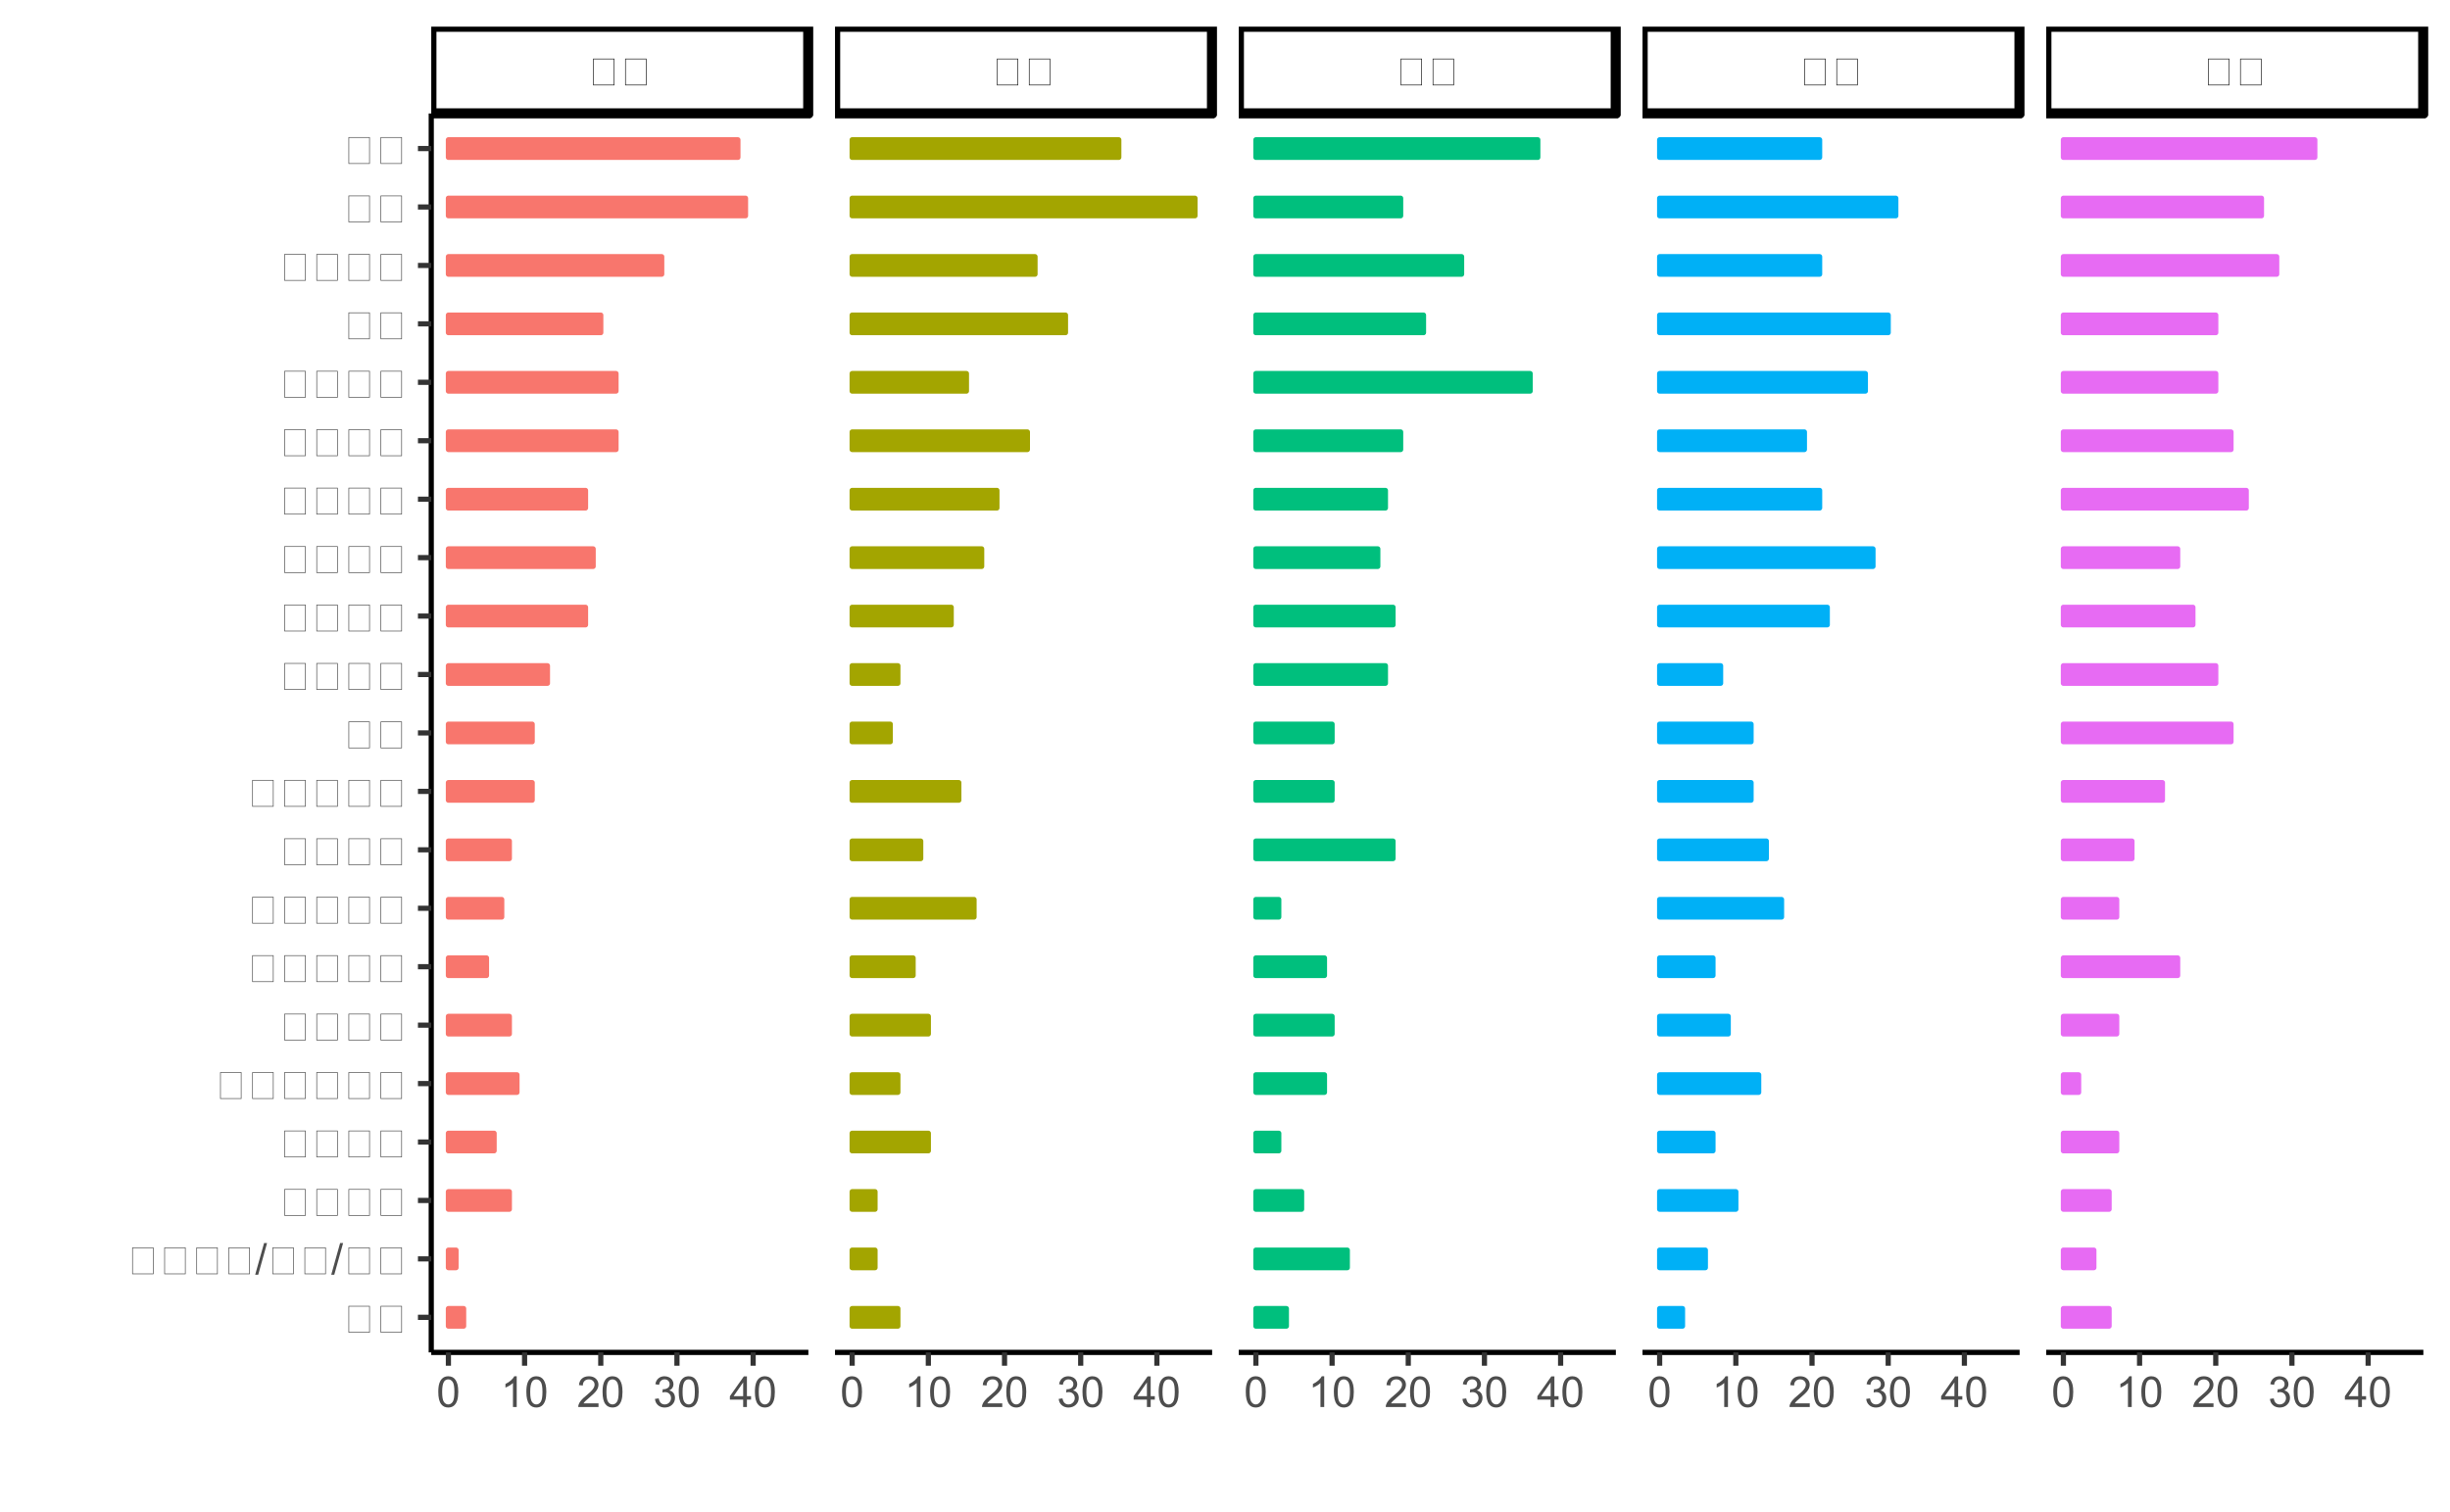 <?xml version="1.0" encoding="UTF-8"?>
<svg xmlns="http://www.w3.org/2000/svg" xmlns:xlink="http://www.w3.org/1999/xlink" width="504pt" height="311pt" viewBox="0 0 504 311" version="1.1">
<defs>
<g>
<symbol overflow="visible" id="glyph0-0">
<path style="stroke:none;" d="M 1.102 0 L 1.102 -5.5 L 5.5 -5.5 L 5.5 0 Z M 1.238 -0.137 L 5.363 -0.137 L 5.363 -5.363 L 1.238 -5.363 Z M 1.238 -0.137 "/>
</symbol>
<symbol overflow="visible" id="glyph0-1">
<path style="stroke:none;" d="M 1.102 0 L 1.102 -5.5 L 5.5 -5.5 L 5.5 0 Z M 1.238 -0.137 L 5.363 -0.137 L 5.363 -5.363 L 1.238 -5.363 Z M 1.238 -0.137 "/>
</symbol>
<symbol overflow="visible" id="glyph0-2">
<path style="stroke:none;" d="M 0.367 -3.105 C 0.363 -3.848 0.438 -4.445 0.594 -4.902 C 0.742 -5.355 0.973 -5.707 1.277 -5.953 C 1.578 -6.199 1.957 -6.32 2.418 -6.324 C 2.754 -6.32 3.051 -6.254 3.309 -6.121 C 3.562 -5.984 3.773 -5.789 3.938 -5.531 C 4.102 -5.273 4.23 -4.961 4.328 -4.594 C 4.422 -4.227 4.469 -3.73 4.473 -3.105 C 4.469 -2.367 4.395 -1.77 4.242 -1.316 C 4.09 -0.859 3.863 -0.508 3.562 -0.262 C 3.258 -0.016 2.875 0.105 2.418 0.109 C 1.809 0.105 1.332 -0.109 0.988 -0.547 C 0.57 -1.066 0.363 -1.922 0.367 -3.105 Z M 1.16 -3.105 C 1.16 -2.07 1.281 -1.379 1.523 -1.039 C 1.766 -0.695 2.062 -0.527 2.418 -0.527 C 2.773 -0.527 3.074 -0.699 3.316 -1.043 C 3.559 -1.387 3.68 -2.074 3.68 -3.105 C 3.68 -4.145 3.559 -4.832 3.316 -5.172 C 3.074 -5.512 2.77 -5.684 2.41 -5.684 C 2.051 -5.684 1.77 -5.531 1.559 -5.234 C 1.293 -4.844 1.16 -4.137 1.16 -3.105 Z M 1.16 -3.105 "/>
</symbol>
<symbol overflow="visible" id="glyph0-3">
<path style="stroke:none;" d="M 3.277 0 L 2.504 0 L 2.504 -4.93 C 2.316 -4.75 2.074 -4.574 1.773 -4.395 C 1.469 -4.215 1.195 -4.082 0.957 -3.996 L 0.957 -4.742 C 1.387 -4.941 1.766 -5.188 2.09 -5.48 C 2.414 -5.77 2.645 -6.051 2.781 -6.324 L 3.277 -6.324 Z M 3.277 0 "/>
</symbol>
<symbol overflow="visible" id="glyph0-4">
<path style="stroke:none;" d="M 4.43 -0.742 L 4.43 0 L 0.266 0 C 0.258 -0.188 0.289 -0.367 0.355 -0.539 C 0.461 -0.82 0.629 -1.098 0.863 -1.375 C 1.094 -1.648 1.434 -1.965 1.879 -2.328 C 2.562 -2.887 3.023 -3.332 3.266 -3.664 C 3.5 -3.988 3.621 -4.301 3.625 -4.594 C 3.621 -4.898 3.512 -5.156 3.297 -5.367 C 3.074 -5.578 2.789 -5.684 2.441 -5.684 C 2.066 -5.684 1.77 -5.57 1.547 -5.348 C 1.32 -5.125 1.207 -4.816 1.207 -4.422 L 0.414 -4.504 C 0.465 -5.094 0.668 -5.543 1.027 -5.855 C 1.379 -6.164 1.855 -6.32 2.457 -6.324 C 3.059 -6.32 3.539 -6.152 3.891 -5.82 C 4.242 -5.484 4.418 -5.07 4.422 -4.578 C 4.418 -4.32 4.367 -4.074 4.266 -3.832 C 4.164 -3.59 3.992 -3.332 3.754 -3.062 C 3.512 -2.793 3.113 -2.426 2.562 -1.957 C 2.094 -1.566 1.797 -1.301 1.664 -1.16 C 1.531 -1.02 1.422 -0.879 1.34 -0.742 Z M 4.43 -0.742 "/>
</symbol>
<symbol overflow="visible" id="glyph0-5">
<path style="stroke:none;" d="M 0.371 -1.664 L 1.145 -1.766 C 1.23 -1.324 1.383 -1.008 1.598 -0.816 C 1.809 -0.621 2.066 -0.527 2.375 -0.527 C 2.734 -0.527 3.043 -0.652 3.297 -0.906 C 3.547 -1.156 3.672 -1.469 3.676 -1.844 C 3.672 -2.195 3.555 -2.488 3.324 -2.719 C 3.09 -2.949 2.797 -3.062 2.441 -3.066 C 2.293 -3.062 2.109 -3.035 1.895 -2.98 L 1.98 -3.66 C 2.031 -3.652 2.07 -3.648 2.105 -3.652 C 2.434 -3.648 2.73 -3.734 2.996 -3.91 C 3.254 -4.078 3.387 -4.344 3.391 -4.703 C 3.387 -4.984 3.289 -5.219 3.102 -5.406 C 2.906 -5.59 2.66 -5.684 2.359 -5.688 C 2.055 -5.684 1.805 -5.59 1.605 -5.402 C 1.402 -5.215 1.273 -4.93 1.219 -4.555 L 0.445 -4.691 C 0.539 -5.207 0.754 -5.609 1.09 -5.895 C 1.426 -6.18 1.844 -6.32 2.344 -6.324 C 2.688 -6.32 3.004 -6.246 3.293 -6.102 C 3.582 -5.953 3.801 -5.754 3.953 -5.5 C 4.105 -5.242 4.184 -4.973 4.184 -4.688 C 4.184 -4.414 4.109 -4.164 3.965 -3.945 C 3.816 -3.719 3.602 -3.543 3.316 -3.41 C 3.688 -3.324 3.977 -3.145 4.184 -2.875 C 4.391 -2.602 4.492 -2.262 4.496 -1.859 C 4.492 -1.305 4.293 -0.84 3.895 -0.461 C 3.492 -0.078 2.984 0.109 2.371 0.113 C 1.816 0.109 1.355 -0.051 0.992 -0.379 C 0.625 -0.707 0.418 -1.137 0.371 -1.664 Z M 0.371 -1.664 "/>
</symbol>
<symbol overflow="visible" id="glyph0-6">
<path style="stroke:none;" d="M 2.844 0 L 2.844 -1.508 L 0.113 -1.508 L 0.113 -2.219 L 2.988 -6.301 L 3.617 -6.301 L 3.617 -2.219 L 4.469 -2.219 L 4.469 -1.508 L 3.617 -1.508 L 3.617 0 Z M 2.844 -2.219 L 2.844 -5.059 L 0.871 -2.219 Z M 2.844 -2.219 "/>
</symbol>
<symbol overflow="visible" id="glyph0-7">
<path style="stroke:none;" d="M 0 0.109 L 1.828 -6.406 L 2.445 -6.406 L 0.625 0.109 Z M 0 0.109 "/>
</symbol>
<symbol overflow="visible" id="glyph1-0">
<path style="stroke:none;" d="M 1.375 0 L 1.375 -6.875 L 6.875 -6.875 L 6.875 0 Z M 1.547 -0.172 L 6.703 -0.172 L 6.703 -6.703 L 1.547 -6.703 Z M 1.547 -0.172 "/>
</symbol>
<symbol overflow="visible" id="glyph1-1">
<path style="stroke:none;" d=""/>
</symbol>
<symbol overflow="visible" id="glyph2-0">
<path style="stroke:none;" d="M 0 -1.375 L -6.875 -1.375 L -6.875 -6.875 L 0 -6.875 Z M -0.172 -1.547 L -0.172 -6.703 L -6.703 -6.703 L -6.703 -1.547 Z M -0.172 -1.547 "/>
</symbol>
<symbol overflow="visible" id="glyph2-1">
<path style="stroke:none;" d=""/>
</symbol>
</g>
<clipPath id="clip1">
  <path d="M 88.715 23.348 L 167 23.348 L 167 279 L 88.715 279 Z M 88.715 23.348 "/>
</clipPath>
<clipPath id="clip2">
  <path d="M 171.773 23.348 L 250 23.348 L 250 279 L 171.773 279 Z M 171.773 23.348 "/>
</clipPath>
<clipPath id="clip3">
  <path d="M 254.828 23.348 L 333 23.348 L 333 279 L 254.828 279 Z M 254.828 23.348 "/>
</clipPath>
<clipPath id="clip4">
  <path d="M 337.887 23.348 L 416 23.348 L 416 279 L 337.887 279 Z M 337.887 23.348 "/>
</clipPath>
<clipPath id="clip5">
  <path d="M 420.941 23.348 L 499 23.348 L 499 279 L 420.941 279 Z M 420.941 23.348 "/>
</clipPath>
<clipPath id="clip6">
  <path d="M 88.715 5.48 L 167 5.48 L 167 24 L 88.715 24 Z M 88.715 5.48 "/>
</clipPath>
<clipPath id="clip7">
  <path d="M 88.715 5.48 L 167.293 5.48 L 167.293 24.348 L 88.715 24.348 Z M 88.715 5.48 "/>
</clipPath>
<clipPath id="clip8">
  <path d="M 171.773 5.48 L 250 5.48 L 250 24 L 171.773 24 Z M 171.773 5.48 "/>
</clipPath>
<clipPath id="clip9">
  <path d="M 171.773 5.48 L 250.352 5.48 L 250.352 24.348 L 171.773 24.348 Z M 171.773 5.48 "/>
</clipPath>
<clipPath id="clip10">
  <path d="M 254.828 5.48 L 333 5.48 L 333 24 L 254.828 24 Z M 254.828 5.48 "/>
</clipPath>
<clipPath id="clip11">
  <path d="M 254.828 5.48 L 333.406 5.48 L 333.406 24.348 L 254.828 24.348 Z M 254.828 5.48 "/>
</clipPath>
<clipPath id="clip12">
  <path d="M 337.887 5.48 L 416 5.48 L 416 24 L 337.887 24 Z M 337.887 5.48 "/>
</clipPath>
<clipPath id="clip13">
  <path d="M 337.887 5.48 L 416.465 5.48 L 416.465 24.348 L 337.887 24.348 Z M 337.887 5.48 "/>
</clipPath>
<clipPath id="clip14">
  <path d="M 420.941 5.48 L 499 5.48 L 499 24 L 420.941 24 Z M 420.941 5.48 "/>
</clipPath>
<clipPath id="clip15">
  <path d="M 420.941 5.48 L 499.52 5.48 L 499.52 24.348 L 420.941 24.348 Z M 420.941 5.48 "/>
</clipPath>
</defs>
<g id="surface1">
<rect x="0" y="0" width="504" height="311" style="fill:rgb(100%,100%,100%);fill-opacity:1;stroke:none;"/>
<rect x="0" y="0" width="504" height="311" style="fill:rgb(100%,100%,100%);fill-opacity:1;stroke:none;"/>
<path style="fill:none;stroke-width:1.067;stroke-linecap:round;stroke-linejoin:round;stroke:rgb(100%,100%,100%);stroke-opacity:1;stroke-miterlimit:10;" d="M 0 311 L 504 311 L 504 0 L 0 0 Z M 0 311 "/>
<g clip-path="url(#clip1)" clip-rule="nonzero">
<path style=" stroke:none;fill-rule:nonzero;fill:rgb(100%,100%,100%);fill-opacity:1;" d="M 88.715 278.234 L 166.293 278.234 L 166.293 23.352 L 88.715 23.352 Z M 88.715 278.234 "/>
</g>
<path style="fill-rule:nonzero;fill:rgb(97.255%,46.275%,42.745%);fill-opacity:1;stroke-width:1.067;stroke-linecap:butt;stroke-linejoin:round;stroke:rgb(97.255%,46.275%,42.745%);stroke-opacity:1;stroke-miterlimit:10;" d="M 92.242 272.824 L 95.375 272.824 L 95.375 269.219 L 92.242 269.219 Z M 92.242 272.824 "/>
<path style="fill-rule:nonzero;fill:rgb(97.255%,46.275%,42.745%);fill-opacity:1;stroke-width:1.067;stroke-linecap:butt;stroke-linejoin:round;stroke:rgb(97.255%,46.275%,42.745%);stroke-opacity:1;stroke-miterlimit:10;" d="M 92.242 260.801 L 93.809 260.801 L 93.809 257.195 L 92.242 257.195 Z M 92.242 260.801 "/>
<path style="fill-rule:nonzero;fill:rgb(97.255%,46.275%,42.745%);fill-opacity:1;stroke-width:1.067;stroke-linecap:butt;stroke-linejoin:round;stroke:rgb(97.255%,46.275%,42.745%);stroke-opacity:1;stroke-miterlimit:10;" d="M 92.242 248.777 L 104.781 248.777 L 104.781 245.172 L 92.242 245.172 Z M 92.242 248.777 "/>
<path style="fill-rule:nonzero;fill:rgb(97.255%,46.275%,42.745%);fill-opacity:1;stroke-width:1.067;stroke-linecap:butt;stroke-linejoin:round;stroke:rgb(97.255%,46.275%,42.745%);stroke-opacity:1;stroke-miterlimit:10;" d="M 92.242 236.754 L 101.645 236.754 L 101.645 233.148 L 92.242 233.148 Z M 92.242 236.754 "/>
<path style="fill-rule:nonzero;fill:rgb(97.255%,46.275%,42.745%);fill-opacity:1;stroke-width:1.067;stroke-linecap:butt;stroke-linejoin:round;stroke:rgb(97.255%,46.275%,42.745%);stroke-opacity:1;stroke-miterlimit:10;" d="M 92.242 224.73 L 106.348 224.73 L 106.348 221.125 L 92.242 221.125 Z M 92.242 224.73 "/>
<path style="fill-rule:nonzero;fill:rgb(97.255%,46.275%,42.745%);fill-opacity:1;stroke-width:1.067;stroke-linecap:butt;stroke-linejoin:round;stroke:rgb(97.255%,46.275%,42.745%);stroke-opacity:1;stroke-miterlimit:10;" d="M 92.242 212.707 L 104.781 212.707 L 104.781 209.102 L 92.242 209.102 Z M 92.242 212.707 "/>
<path style="fill-rule:nonzero;fill:rgb(97.255%,46.275%,42.745%);fill-opacity:1;stroke-width:1.067;stroke-linecap:butt;stroke-linejoin:round;stroke:rgb(97.255%,46.275%,42.745%);stroke-opacity:1;stroke-miterlimit:10;" d="M 92.242 200.688 L 100.078 200.688 L 100.078 197.082 L 92.242 197.082 Z M 92.242 200.688 "/>
<path style="fill-rule:nonzero;fill:rgb(97.255%,46.275%,42.745%);fill-opacity:1;stroke-width:1.067;stroke-linecap:butt;stroke-linejoin:round;stroke:rgb(97.255%,46.275%,42.745%);stroke-opacity:1;stroke-miterlimit:10;" d="M 92.242 188.664 L 103.211 188.664 L 103.211 185.059 L 92.242 185.059 Z M 92.242 188.664 "/>
<path style="fill-rule:nonzero;fill:rgb(97.255%,46.275%,42.745%);fill-opacity:1;stroke-width:1.067;stroke-linecap:butt;stroke-linejoin:round;stroke:rgb(97.255%,46.275%,42.745%);stroke-opacity:1;stroke-miterlimit:10;" d="M 92.242 176.641 L 104.781 176.641 L 104.781 173.035 L 92.242 173.035 Z M 92.242 176.641 "/>
<path style="fill-rule:nonzero;fill:rgb(97.255%,46.275%,42.745%);fill-opacity:1;stroke-width:1.067;stroke-linecap:butt;stroke-linejoin:round;stroke:rgb(97.255%,46.275%,42.745%);stroke-opacity:1;stroke-miterlimit:10;" d="M 92.242 164.617 L 109.48 164.617 L 109.48 161.012 L 92.242 161.012 Z M 92.242 164.617 "/>
<path style="fill-rule:nonzero;fill:rgb(97.255%,46.275%,42.745%);fill-opacity:1;stroke-width:1.067;stroke-linecap:butt;stroke-linejoin:round;stroke:rgb(97.255%,46.275%,42.745%);stroke-opacity:1;stroke-miterlimit:10;" d="M 92.242 152.594 L 109.48 152.594 L 109.48 148.988 L 92.242 148.988 Z M 92.242 152.594 "/>
<path style="fill-rule:nonzero;fill:rgb(97.255%,46.275%,42.745%);fill-opacity:1;stroke-width:1.067;stroke-linecap:butt;stroke-linejoin:round;stroke:rgb(97.255%,46.275%,42.745%);stroke-opacity:1;stroke-miterlimit:10;" d="M 92.242 140.57 L 112.617 140.57 L 112.617 136.965 L 92.242 136.965 Z M 92.242 140.57 "/>
<path style="fill-rule:nonzero;fill:rgb(97.255%,46.275%,42.745%);fill-opacity:1;stroke-width:1.067;stroke-linecap:butt;stroke-linejoin:round;stroke:rgb(97.255%,46.275%,42.745%);stroke-opacity:1;stroke-miterlimit:10;" d="M 92.242 128.547 L 120.453 128.547 L 120.453 124.941 L 92.242 124.941 Z M 92.242 128.547 "/>
<path style="fill-rule:nonzero;fill:rgb(97.255%,46.275%,42.745%);fill-opacity:1;stroke-width:1.067;stroke-linecap:butt;stroke-linejoin:round;stroke:rgb(97.255%,46.275%,42.745%);stroke-opacity:1;stroke-miterlimit:10;" d="M 92.242 116.527 L 122.02 116.527 L 122.02 112.922 L 92.242 112.922 Z M 92.242 116.527 "/>
<path style="fill-rule:nonzero;fill:rgb(97.255%,46.275%,42.745%);fill-opacity:1;stroke-width:1.067;stroke-linecap:butt;stroke-linejoin:round;stroke:rgb(97.255%,46.275%,42.745%);stroke-opacity:1;stroke-miterlimit:10;" d="M 92.242 104.504 L 120.453 104.504 L 120.453 100.898 L 92.242 100.898 Z M 92.242 104.504 "/>
<path style="fill-rule:nonzero;fill:rgb(97.255%,46.275%,42.745%);fill-opacity:1;stroke-width:1.067;stroke-linecap:butt;stroke-linejoin:round;stroke:rgb(97.255%,46.275%,42.745%);stroke-opacity:1;stroke-miterlimit:10;" d="M 92.242 92.48 L 126.723 92.48 L 126.723 88.875 L 92.242 88.875 Z M 92.242 92.48 "/>
<path style="fill-rule:nonzero;fill:rgb(97.255%,46.275%,42.745%);fill-opacity:1;stroke-width:1.067;stroke-linecap:butt;stroke-linejoin:round;stroke:rgb(97.255%,46.275%,42.745%);stroke-opacity:1;stroke-miterlimit:10;" d="M 92.242 80.457 L 126.723 80.457 L 126.723 76.852 L 92.242 76.852 Z M 92.242 80.457 "/>
<path style="fill-rule:nonzero;fill:rgb(97.255%,46.275%,42.745%);fill-opacity:1;stroke-width:1.067;stroke-linecap:butt;stroke-linejoin:round;stroke:rgb(97.255%,46.275%,42.745%);stroke-opacity:1;stroke-miterlimit:10;" d="M 92.242 68.434 L 123.586 68.434 L 123.586 64.828 L 92.242 64.828 Z M 92.242 68.434 "/>
<path style="fill-rule:nonzero;fill:rgb(97.255%,46.275%,42.745%);fill-opacity:1;stroke-width:1.067;stroke-linecap:butt;stroke-linejoin:round;stroke:rgb(97.255%,46.275%,42.745%);stroke-opacity:1;stroke-miterlimit:10;" d="M 92.242 56.41 L 136.125 56.41 L 136.125 52.805 L 92.242 52.805 Z M 92.242 56.41 "/>
<path style="fill-rule:nonzero;fill:rgb(97.255%,46.275%,42.745%);fill-opacity:1;stroke-width:1.067;stroke-linecap:butt;stroke-linejoin:round;stroke:rgb(97.255%,46.275%,42.745%);stroke-opacity:1;stroke-miterlimit:10;" d="M 92.242 44.387 L 153.363 44.387 L 153.363 40.781 L 92.242 40.781 Z M 92.242 44.387 "/>
<path style="fill-rule:nonzero;fill:rgb(97.255%,46.275%,42.745%);fill-opacity:1;stroke-width:1.067;stroke-linecap:butt;stroke-linejoin:round;stroke:rgb(97.255%,46.275%,42.745%);stroke-opacity:1;stroke-miterlimit:10;" d="M 92.242 32.367 L 151.797 32.367 L 151.797 28.762 L 92.242 28.762 Z M 92.242 32.367 "/>
<g clip-path="url(#clip2)" clip-rule="nonzero">
<path style=" stroke:none;fill-rule:nonzero;fill:rgb(100%,100%,100%);fill-opacity:1;" d="M 171.773 278.234 L 249.352 278.234 L 249.352 23.352 L 171.773 23.352 Z M 171.773 278.234 "/>
</g>
<path style="fill-rule:nonzero;fill:rgb(63.922%,64.706%,0%);fill-opacity:1;stroke-width:1.067;stroke-linecap:butt;stroke-linejoin:round;stroke:rgb(63.922%,64.706%,0%);stroke-opacity:1;stroke-miterlimit:10;" d="M 175.301 272.824 L 184.703 272.824 L 184.703 269.219 L 175.301 269.219 Z M 175.301 272.824 "/>
<path style="fill-rule:nonzero;fill:rgb(63.922%,64.706%,0%);fill-opacity:1;stroke-width:1.067;stroke-linecap:butt;stroke-linejoin:round;stroke:rgb(63.922%,64.706%,0%);stroke-opacity:1;stroke-miterlimit:10;" d="M 175.301 260.801 L 180.004 260.801 L 180.004 257.195 L 175.301 257.195 Z M 175.301 260.801 "/>
<path style="fill-rule:nonzero;fill:rgb(63.922%,64.706%,0%);fill-opacity:1;stroke-width:1.067;stroke-linecap:butt;stroke-linejoin:round;stroke:rgb(63.922%,64.706%,0%);stroke-opacity:1;stroke-miterlimit:10;" d="M 175.301 248.777 L 180.004 248.777 L 180.004 245.172 L 175.301 245.172 Z M 175.301 248.777 "/>
<path style="fill-rule:nonzero;fill:rgb(63.922%,64.706%,0%);fill-opacity:1;stroke-width:1.067;stroke-linecap:butt;stroke-linejoin:round;stroke:rgb(63.922%,64.706%,0%);stroke-opacity:1;stroke-miterlimit:10;" d="M 175.301 236.754 L 190.973 236.754 L 190.973 233.148 L 175.301 233.148 Z M 175.301 236.754 "/>
<path style="fill-rule:nonzero;fill:rgb(63.922%,64.706%,0%);fill-opacity:1;stroke-width:1.067;stroke-linecap:butt;stroke-linejoin:round;stroke:rgb(63.922%,64.706%,0%);stroke-opacity:1;stroke-miterlimit:10;" d="M 175.301 224.73 L 184.703 224.73 L 184.703 221.125 L 175.301 221.125 Z M 175.301 224.73 "/>
<path style="fill-rule:nonzero;fill:rgb(63.922%,64.706%,0%);fill-opacity:1;stroke-width:1.067;stroke-linecap:butt;stroke-linejoin:round;stroke:rgb(63.922%,64.706%,0%);stroke-opacity:1;stroke-miterlimit:10;" d="M 175.301 212.707 L 190.973 212.707 L 190.973 209.102 L 175.301 209.102 Z M 175.301 212.707 "/>
<path style="fill-rule:nonzero;fill:rgb(63.922%,64.706%,0%);fill-opacity:1;stroke-width:1.067;stroke-linecap:butt;stroke-linejoin:round;stroke:rgb(63.922%,64.706%,0%);stroke-opacity:1;stroke-miterlimit:10;" d="M 175.301 200.688 L 187.84 200.688 L 187.84 197.082 L 175.301 197.082 Z M 175.301 200.688 "/>
<path style="fill-rule:nonzero;fill:rgb(63.922%,64.706%,0%);fill-opacity:1;stroke-width:1.067;stroke-linecap:butt;stroke-linejoin:round;stroke:rgb(63.922%,64.706%,0%);stroke-opacity:1;stroke-miterlimit:10;" d="M 175.301 188.664 L 200.375 188.664 L 200.375 185.059 L 175.301 185.059 Z M 175.301 188.664 "/>
<path style="fill-rule:nonzero;fill:rgb(63.922%,64.706%,0%);fill-opacity:1;stroke-width:1.067;stroke-linecap:butt;stroke-linejoin:round;stroke:rgb(63.922%,64.706%,0%);stroke-opacity:1;stroke-miterlimit:10;" d="M 175.301 176.641 L 189.406 176.641 L 189.406 173.035 L 175.301 173.035 Z M 175.301 176.641 "/>
<path style="fill-rule:nonzero;fill:rgb(63.922%,64.706%,0%);fill-opacity:1;stroke-width:1.067;stroke-linecap:butt;stroke-linejoin:round;stroke:rgb(63.922%,64.706%,0%);stroke-opacity:1;stroke-miterlimit:10;" d="M 175.301 164.617 L 197.242 164.617 L 197.242 161.012 L 175.301 161.012 Z M 175.301 164.617 "/>
<path style="fill-rule:nonzero;fill:rgb(63.922%,64.706%,0%);fill-opacity:1;stroke-width:1.067;stroke-linecap:butt;stroke-linejoin:round;stroke:rgb(63.922%,64.706%,0%);stroke-opacity:1;stroke-miterlimit:10;" d="M 175.301 152.594 L 183.137 152.594 L 183.137 148.988 L 175.301 148.988 Z M 175.301 152.594 "/>
<path style="fill-rule:nonzero;fill:rgb(63.922%,64.706%,0%);fill-opacity:1;stroke-width:1.067;stroke-linecap:butt;stroke-linejoin:round;stroke:rgb(63.922%,64.706%,0%);stroke-opacity:1;stroke-miterlimit:10;" d="M 175.301 140.57 L 184.703 140.57 L 184.703 136.965 L 175.301 136.965 Z M 175.301 140.57 "/>
<path style="fill-rule:nonzero;fill:rgb(63.922%,64.706%,0%);fill-opacity:1;stroke-width:1.067;stroke-linecap:butt;stroke-linejoin:round;stroke:rgb(63.922%,64.706%,0%);stroke-opacity:1;stroke-miterlimit:10;" d="M 175.301 128.547 L 195.676 128.547 L 195.676 124.941 L 175.301 124.941 Z M 175.301 128.547 "/>
<path style="fill-rule:nonzero;fill:rgb(63.922%,64.706%,0%);fill-opacity:1;stroke-width:1.067;stroke-linecap:butt;stroke-linejoin:round;stroke:rgb(63.922%,64.706%,0%);stroke-opacity:1;stroke-miterlimit:10;" d="M 175.301 116.527 L 201.945 116.527 L 201.945 112.922 L 175.301 112.922 Z M 175.301 116.527 "/>
<path style="fill-rule:nonzero;fill:rgb(63.922%,64.706%,0%);fill-opacity:1;stroke-width:1.067;stroke-linecap:butt;stroke-linejoin:round;stroke:rgb(63.922%,64.706%,0%);stroke-opacity:1;stroke-miterlimit:10;" d="M 175.301 104.504 L 205.078 104.504 L 205.078 100.898 L 175.301 100.898 Z M 175.301 104.504 "/>
<path style="fill-rule:nonzero;fill:rgb(63.922%,64.706%,0%);fill-opacity:1;stroke-width:1.067;stroke-linecap:butt;stroke-linejoin:round;stroke:rgb(63.922%,64.706%,0%);stroke-opacity:1;stroke-miterlimit:10;" d="M 175.301 92.48 L 211.348 92.48 L 211.348 88.875 L 175.301 88.875 Z M 175.301 92.48 "/>
<path style="fill-rule:nonzero;fill:rgb(63.922%,64.706%,0%);fill-opacity:1;stroke-width:1.067;stroke-linecap:butt;stroke-linejoin:round;stroke:rgb(63.922%,64.706%,0%);stroke-opacity:1;stroke-miterlimit:10;" d="M 175.301 80.457 L 198.809 80.457 L 198.809 76.852 L 175.301 76.852 Z M 175.301 80.457 "/>
<path style="fill-rule:nonzero;fill:rgb(63.922%,64.706%,0%);fill-opacity:1;stroke-width:1.067;stroke-linecap:butt;stroke-linejoin:round;stroke:rgb(63.922%,64.706%,0%);stroke-opacity:1;stroke-miterlimit:10;" d="M 175.301 68.434 L 219.184 68.434 L 219.184 64.828 L 175.301 64.828 Z M 175.301 68.434 "/>
<path style="fill-rule:nonzero;fill:rgb(63.922%,64.706%,0%);fill-opacity:1;stroke-width:1.067;stroke-linecap:butt;stroke-linejoin:round;stroke:rgb(63.922%,64.706%,0%);stroke-opacity:1;stroke-miterlimit:10;" d="M 175.301 56.41 L 212.914 56.41 L 212.914 52.805 L 175.301 52.805 Z M 175.301 56.41 "/>
<path style="fill-rule:nonzero;fill:rgb(63.922%,64.706%,0%);fill-opacity:1;stroke-width:1.067;stroke-linecap:butt;stroke-linejoin:round;stroke:rgb(63.922%,64.706%,0%);stroke-opacity:1;stroke-miterlimit:10;" d="M 175.301 44.387 L 245.824 44.387 L 245.824 40.781 L 175.301 40.781 Z M 175.301 44.387 "/>
<path style="fill-rule:nonzero;fill:rgb(63.922%,64.706%,0%);fill-opacity:1;stroke-width:1.067;stroke-linecap:butt;stroke-linejoin:round;stroke:rgb(63.922%,64.706%,0%);stroke-opacity:1;stroke-miterlimit:10;" d="M 175.301 32.367 L 230.152 32.367 L 230.152 28.762 L 175.301 28.762 Z M 175.301 32.367 "/>
<g clip-path="url(#clip3)" clip-rule="nonzero">
<path style=" stroke:none;fill-rule:nonzero;fill:rgb(100%,100%,100%);fill-opacity:1;" d="M 254.828 278.234 L 332.406 278.234 L 332.406 23.352 L 254.828 23.352 Z M 254.828 278.234 "/>
</g>
<path style="fill-rule:nonzero;fill:rgb(0%,74.902%,49.02%);fill-opacity:1;stroke-width:1.067;stroke-linecap:butt;stroke-linejoin:round;stroke:rgb(0%,74.902%,49.02%);stroke-opacity:1;stroke-miterlimit:10;" d="M 258.355 272.824 L 264.625 272.824 L 264.625 269.219 L 258.355 269.219 Z M 258.355 272.824 "/>
<path style="fill-rule:nonzero;fill:rgb(0%,74.902%,49.02%);fill-opacity:1;stroke-width:1.067;stroke-linecap:butt;stroke-linejoin:round;stroke:rgb(0%,74.902%,49.02%);stroke-opacity:1;stroke-miterlimit:10;" d="M 258.355 260.801 L 277.16 260.801 L 277.16 257.195 L 258.355 257.195 Z M 258.355 260.801 "/>
<path style="fill-rule:nonzero;fill:rgb(0%,74.902%,49.02%);fill-opacity:1;stroke-width:1.067;stroke-linecap:butt;stroke-linejoin:round;stroke:rgb(0%,74.902%,49.02%);stroke-opacity:1;stroke-miterlimit:10;" d="M 258.355 248.777 L 267.758 248.777 L 267.758 245.172 L 258.355 245.172 Z M 258.355 248.777 "/>
<path style="fill-rule:nonzero;fill:rgb(0%,74.902%,49.02%);fill-opacity:1;stroke-width:1.067;stroke-linecap:butt;stroke-linejoin:round;stroke:rgb(0%,74.902%,49.02%);stroke-opacity:1;stroke-miterlimit:10;" d="M 258.355 236.754 L 263.059 236.754 L 263.059 233.148 L 258.355 233.148 Z M 258.355 236.754 "/>
<path style="fill-rule:nonzero;fill:rgb(0%,74.902%,49.02%);fill-opacity:1;stroke-width:1.067;stroke-linecap:butt;stroke-linejoin:round;stroke:rgb(0%,74.902%,49.02%);stroke-opacity:1;stroke-miterlimit:10;" d="M 258.355 224.73 L 272.461 224.73 L 272.461 221.125 L 258.355 221.125 Z M 258.355 224.73 "/>
<path style="fill-rule:nonzero;fill:rgb(0%,74.902%,49.02%);fill-opacity:1;stroke-width:1.067;stroke-linecap:butt;stroke-linejoin:round;stroke:rgb(0%,74.902%,49.02%);stroke-opacity:1;stroke-miterlimit:10;" d="M 258.355 212.707 L 274.027 212.707 L 274.027 209.102 L 258.355 209.102 Z M 258.355 212.707 "/>
<path style="fill-rule:nonzero;fill:rgb(0%,74.902%,49.02%);fill-opacity:1;stroke-width:1.067;stroke-linecap:butt;stroke-linejoin:round;stroke:rgb(0%,74.902%,49.02%);stroke-opacity:1;stroke-miterlimit:10;" d="M 258.355 200.688 L 272.461 200.688 L 272.461 197.082 L 258.355 197.082 Z M 258.355 200.688 "/>
<path style="fill-rule:nonzero;fill:rgb(0%,74.902%,49.02%);fill-opacity:1;stroke-width:1.067;stroke-linecap:butt;stroke-linejoin:round;stroke:rgb(0%,74.902%,49.02%);stroke-opacity:1;stroke-miterlimit:10;" d="M 258.355 188.664 L 263.059 188.664 L 263.059 185.059 L 258.355 185.059 Z M 258.355 188.664 "/>
<path style="fill-rule:nonzero;fill:rgb(0%,74.902%,49.02%);fill-opacity:1;stroke-width:1.067;stroke-linecap:butt;stroke-linejoin:round;stroke:rgb(0%,74.902%,49.02%);stroke-opacity:1;stroke-miterlimit:10;" d="M 258.355 176.641 L 286.566 176.641 L 286.566 173.035 L 258.355 173.035 Z M 258.355 176.641 "/>
<path style="fill-rule:nonzero;fill:rgb(0%,74.902%,49.02%);fill-opacity:1;stroke-width:1.067;stroke-linecap:butt;stroke-linejoin:round;stroke:rgb(0%,74.902%,49.02%);stroke-opacity:1;stroke-miterlimit:10;" d="M 258.355 164.617 L 274.027 164.617 L 274.027 161.012 L 258.355 161.012 Z M 258.355 164.617 "/>
<path style="fill-rule:nonzero;fill:rgb(0%,74.902%,49.02%);fill-opacity:1;stroke-width:1.067;stroke-linecap:butt;stroke-linejoin:round;stroke:rgb(0%,74.902%,49.02%);stroke-opacity:1;stroke-miterlimit:10;" d="M 258.355 152.594 L 274.027 152.594 L 274.027 148.988 L 258.355 148.988 Z M 258.355 152.594 "/>
<path style="fill-rule:nonzero;fill:rgb(0%,74.902%,49.02%);fill-opacity:1;stroke-width:1.067;stroke-linecap:butt;stroke-linejoin:round;stroke:rgb(0%,74.902%,49.02%);stroke-opacity:1;stroke-miterlimit:10;" d="M 258.355 140.57 L 285 140.57 L 285 136.965 L 258.355 136.965 Z M 258.355 140.57 "/>
<path style="fill-rule:nonzero;fill:rgb(0%,74.902%,49.02%);fill-opacity:1;stroke-width:1.067;stroke-linecap:butt;stroke-linejoin:round;stroke:rgb(0%,74.902%,49.02%);stroke-opacity:1;stroke-miterlimit:10;" d="M 258.355 128.547 L 286.566 128.547 L 286.566 124.941 L 258.355 124.941 Z M 258.355 128.547 "/>
<path style="fill-rule:nonzero;fill:rgb(0%,74.902%,49.02%);fill-opacity:1;stroke-width:1.067;stroke-linecap:butt;stroke-linejoin:round;stroke:rgb(0%,74.902%,49.02%);stroke-opacity:1;stroke-miterlimit:10;" d="M 258.355 116.527 L 283.43 116.527 L 283.43 112.922 L 258.355 112.922 Z M 258.355 116.527 "/>
<path style="fill-rule:nonzero;fill:rgb(0%,74.902%,49.02%);fill-opacity:1;stroke-width:1.067;stroke-linecap:butt;stroke-linejoin:round;stroke:rgb(0%,74.902%,49.02%);stroke-opacity:1;stroke-miterlimit:10;" d="M 258.355 104.504 L 285 104.504 L 285 100.898 L 258.355 100.898 Z M 258.355 104.504 "/>
<path style="fill-rule:nonzero;fill:rgb(0%,74.902%,49.02%);fill-opacity:1;stroke-width:1.067;stroke-linecap:butt;stroke-linejoin:round;stroke:rgb(0%,74.902%,49.02%);stroke-opacity:1;stroke-miterlimit:10;" d="M 258.355 92.48 L 288.133 92.48 L 288.133 88.875 L 258.355 88.875 Z M 258.355 92.48 "/>
<path style="fill-rule:nonzero;fill:rgb(0%,74.902%,49.02%);fill-opacity:1;stroke-width:1.067;stroke-linecap:butt;stroke-linejoin:round;stroke:rgb(0%,74.902%,49.02%);stroke-opacity:1;stroke-miterlimit:10;" d="M 258.355 80.457 L 314.773 80.457 L 314.773 76.852 L 258.355 76.852 Z M 258.355 80.457 "/>
<path style="fill-rule:nonzero;fill:rgb(0%,74.902%,49.02%);fill-opacity:1;stroke-width:1.067;stroke-linecap:butt;stroke-linejoin:round;stroke:rgb(0%,74.902%,49.02%);stroke-opacity:1;stroke-miterlimit:10;" d="M 258.355 68.434 L 292.836 68.434 L 292.836 64.828 L 258.355 64.828 Z M 258.355 68.434 "/>
<path style="fill-rule:nonzero;fill:rgb(0%,74.902%,49.02%);fill-opacity:1;stroke-width:1.067;stroke-linecap:butt;stroke-linejoin:round;stroke:rgb(0%,74.902%,49.02%);stroke-opacity:1;stroke-miterlimit:10;" d="M 258.355 56.41 L 300.672 56.41 L 300.672 52.805 L 258.355 52.805 Z M 258.355 56.41 "/>
<path style="fill-rule:nonzero;fill:rgb(0%,74.902%,49.02%);fill-opacity:1;stroke-width:1.067;stroke-linecap:butt;stroke-linejoin:round;stroke:rgb(0%,74.902%,49.02%);stroke-opacity:1;stroke-miterlimit:10;" d="M 258.355 44.387 L 288.133 44.387 L 288.133 40.781 L 258.355 40.781 Z M 258.355 44.387 "/>
<path style="fill-rule:nonzero;fill:rgb(0%,74.902%,49.02%);fill-opacity:1;stroke-width:1.067;stroke-linecap:butt;stroke-linejoin:round;stroke:rgb(0%,74.902%,49.02%);stroke-opacity:1;stroke-miterlimit:10;" d="M 258.355 32.367 L 316.344 32.367 L 316.344 28.762 L 258.355 28.762 Z M 258.355 32.367 "/>
<g clip-path="url(#clip4)" clip-rule="nonzero">
<path style=" stroke:none;fill-rule:nonzero;fill:rgb(100%,100%,100%);fill-opacity:1;" d="M 337.887 278.234 L 415.465 278.234 L 415.465 23.352 L 337.887 23.352 Z M 337.887 278.234 "/>
</g>
<path style="fill-rule:nonzero;fill:rgb(0%,69.02%,96.471%);fill-opacity:1;stroke-width:1.067;stroke-linecap:butt;stroke-linejoin:round;stroke:rgb(0%,69.02%,96.471%);stroke-opacity:1;stroke-miterlimit:10;" d="M 341.414 272.824 L 346.117 272.824 L 346.117 269.219 L 341.414 269.219 Z M 341.414 272.824 "/>
<path style="fill-rule:nonzero;fill:rgb(0%,69.02%,96.471%);fill-opacity:1;stroke-width:1.067;stroke-linecap:butt;stroke-linejoin:round;stroke:rgb(0%,69.02%,96.471%);stroke-opacity:1;stroke-miterlimit:10;" d="M 341.414 260.801 L 350.816 260.801 L 350.816 257.195 L 341.414 257.195 Z M 341.414 260.801 "/>
<path style="fill-rule:nonzero;fill:rgb(0%,69.02%,96.471%);fill-opacity:1;stroke-width:1.067;stroke-linecap:butt;stroke-linejoin:round;stroke:rgb(0%,69.02%,96.471%);stroke-opacity:1;stroke-miterlimit:10;" d="M 341.414 248.777 L 357.086 248.777 L 357.086 245.172 L 341.414 245.172 Z M 341.414 248.777 "/>
<path style="fill-rule:nonzero;fill:rgb(0%,69.02%,96.471%);fill-opacity:1;stroke-width:1.067;stroke-linecap:butt;stroke-linejoin:round;stroke:rgb(0%,69.02%,96.471%);stroke-opacity:1;stroke-miterlimit:10;" d="M 341.414 236.754 L 352.383 236.754 L 352.383 233.148 L 341.414 233.148 Z M 341.414 236.754 "/>
<path style="fill-rule:nonzero;fill:rgb(0%,69.02%,96.471%);fill-opacity:1;stroke-width:1.067;stroke-linecap:butt;stroke-linejoin:round;stroke:rgb(0%,69.02%,96.471%);stroke-opacity:1;stroke-miterlimit:10;" d="M 341.414 224.73 L 361.789 224.73 L 361.789 221.125 L 341.414 221.125 Z M 341.414 224.73 "/>
<path style="fill-rule:nonzero;fill:rgb(0%,69.02%,96.471%);fill-opacity:1;stroke-width:1.067;stroke-linecap:butt;stroke-linejoin:round;stroke:rgb(0%,69.02%,96.471%);stroke-opacity:1;stroke-miterlimit:10;" d="M 341.414 212.707 L 355.52 212.707 L 355.52 209.102 L 341.414 209.102 Z M 341.414 212.707 "/>
<path style="fill-rule:nonzero;fill:rgb(0%,69.02%,96.471%);fill-opacity:1;stroke-width:1.067;stroke-linecap:butt;stroke-linejoin:round;stroke:rgb(0%,69.02%,96.471%);stroke-opacity:1;stroke-miterlimit:10;" d="M 341.414 200.688 L 352.383 200.688 L 352.383 197.082 L 341.414 197.082 Z M 341.414 200.688 "/>
<path style="fill-rule:nonzero;fill:rgb(0%,69.02%,96.471%);fill-opacity:1;stroke-width:1.067;stroke-linecap:butt;stroke-linejoin:round;stroke:rgb(0%,69.02%,96.471%);stroke-opacity:1;stroke-miterlimit:10;" d="M 341.414 188.664 L 366.488 188.664 L 366.488 185.059 L 341.414 185.059 Z M 341.414 188.664 "/>
<path style="fill-rule:nonzero;fill:rgb(0%,69.02%,96.471%);fill-opacity:1;stroke-width:1.067;stroke-linecap:butt;stroke-linejoin:round;stroke:rgb(0%,69.02%,96.471%);stroke-opacity:1;stroke-miterlimit:10;" d="M 341.414 176.641 L 363.355 176.641 L 363.355 173.035 L 341.414 173.035 Z M 341.414 176.641 "/>
<path style="fill-rule:nonzero;fill:rgb(0%,69.02%,96.471%);fill-opacity:1;stroke-width:1.067;stroke-linecap:butt;stroke-linejoin:round;stroke:rgb(0%,69.02%,96.471%);stroke-opacity:1;stroke-miterlimit:10;" d="M 341.414 164.617 L 360.219 164.617 L 360.219 161.012 L 341.414 161.012 Z M 341.414 164.617 "/>
<path style="fill-rule:nonzero;fill:rgb(0%,69.02%,96.471%);fill-opacity:1;stroke-width:1.067;stroke-linecap:butt;stroke-linejoin:round;stroke:rgb(0%,69.02%,96.471%);stroke-opacity:1;stroke-miterlimit:10;" d="M 341.414 152.594 L 360.219 152.594 L 360.219 148.988 L 341.414 148.988 Z M 341.414 152.594 "/>
<path style="fill-rule:nonzero;fill:rgb(0%,69.02%,96.471%);fill-opacity:1;stroke-width:1.067;stroke-linecap:butt;stroke-linejoin:round;stroke:rgb(0%,69.02%,96.471%);stroke-opacity:1;stroke-miterlimit:10;" d="M 341.414 140.57 L 353.953 140.57 L 353.953 136.965 L 341.414 136.965 Z M 341.414 140.57 "/>
<path style="fill-rule:nonzero;fill:rgb(0%,69.02%,96.471%);fill-opacity:1;stroke-width:1.067;stroke-linecap:butt;stroke-linejoin:round;stroke:rgb(0%,69.02%,96.471%);stroke-opacity:1;stroke-miterlimit:10;" d="M 341.414 128.547 L 375.895 128.547 L 375.895 124.941 L 341.414 124.941 Z M 341.414 128.547 "/>
<path style="fill-rule:nonzero;fill:rgb(0%,69.02%,96.471%);fill-opacity:1;stroke-width:1.067;stroke-linecap:butt;stroke-linejoin:round;stroke:rgb(0%,69.02%,96.471%);stroke-opacity:1;stroke-miterlimit:10;" d="M 341.414 116.527 L 385.297 116.527 L 385.297 112.922 L 341.414 112.922 Z M 341.414 116.527 "/>
<path style="fill-rule:nonzero;fill:rgb(0%,69.02%,96.471%);fill-opacity:1;stroke-width:1.067;stroke-linecap:butt;stroke-linejoin:round;stroke:rgb(0%,69.02%,96.471%);stroke-opacity:1;stroke-miterlimit:10;" d="M 341.414 104.504 L 374.324 104.504 L 374.324 100.898 L 341.414 100.898 Z M 341.414 104.504 "/>
<path style="fill-rule:nonzero;fill:rgb(0%,69.02%,96.471%);fill-opacity:1;stroke-width:1.067;stroke-linecap:butt;stroke-linejoin:round;stroke:rgb(0%,69.02%,96.471%);stroke-opacity:1;stroke-miterlimit:10;" d="M 341.414 92.48 L 371.191 92.48 L 371.191 88.875 L 341.414 88.875 Z M 341.414 92.48 "/>
<path style="fill-rule:nonzero;fill:rgb(0%,69.02%,96.471%);fill-opacity:1;stroke-width:1.067;stroke-linecap:butt;stroke-linejoin:round;stroke:rgb(0%,69.02%,96.471%);stroke-opacity:1;stroke-miterlimit:10;" d="M 341.414 80.457 L 383.73 80.457 L 383.73 76.852 L 341.414 76.852 Z M 341.414 80.457 "/>
<path style="fill-rule:nonzero;fill:rgb(0%,69.02%,96.471%);fill-opacity:1;stroke-width:1.067;stroke-linecap:butt;stroke-linejoin:round;stroke:rgb(0%,69.02%,96.471%);stroke-opacity:1;stroke-miterlimit:10;" d="M 341.414 68.434 L 388.43 68.434 L 388.43 64.828 L 341.414 64.828 Z M 341.414 68.434 "/>
<path style="fill-rule:nonzero;fill:rgb(0%,69.02%,96.471%);fill-opacity:1;stroke-width:1.067;stroke-linecap:butt;stroke-linejoin:round;stroke:rgb(0%,69.02%,96.471%);stroke-opacity:1;stroke-miterlimit:10;" d="M 341.414 56.41 L 374.324 56.41 L 374.324 52.805 L 341.414 52.805 Z M 341.414 56.41 "/>
<path style="fill-rule:nonzero;fill:rgb(0%,69.02%,96.471%);fill-opacity:1;stroke-width:1.067;stroke-linecap:butt;stroke-linejoin:round;stroke:rgb(0%,69.02%,96.471%);stroke-opacity:1;stroke-miterlimit:10;" d="M 341.414 44.387 L 389.996 44.387 L 389.996 40.781 L 341.414 40.781 Z M 341.414 44.387 "/>
<path style="fill-rule:nonzero;fill:rgb(0%,69.02%,96.471%);fill-opacity:1;stroke-width:1.067;stroke-linecap:butt;stroke-linejoin:round;stroke:rgb(0%,69.02%,96.471%);stroke-opacity:1;stroke-miterlimit:10;" d="M 341.414 32.367 L 374.324 32.367 L 374.324 28.762 L 341.414 28.762 Z M 341.414 32.367 "/>
<g clip-path="url(#clip5)" clip-rule="nonzero">
<path style=" stroke:none;fill-rule:nonzero;fill:rgb(100%,100%,100%);fill-opacity:1;" d="M 420.941 278.234 L 498.52 278.234 L 498.52 23.352 L 420.941 23.352 Z M 420.941 278.234 "/>
</g>
<path style="fill-rule:nonzero;fill:rgb(90.588%,41.961%,95.294%);fill-opacity:1;stroke-width:1.067;stroke-linecap:butt;stroke-linejoin:round;stroke:rgb(90.588%,41.961%,95.294%);stroke-opacity:1;stroke-miterlimit:10;" d="M 424.469 272.824 L 433.871 272.824 L 433.871 269.219 L 424.469 269.219 Z M 424.469 272.824 "/>
<path style="fill-rule:nonzero;fill:rgb(90.588%,41.961%,95.294%);fill-opacity:1;stroke-width:1.067;stroke-linecap:butt;stroke-linejoin:round;stroke:rgb(90.588%,41.961%,95.294%);stroke-opacity:1;stroke-miterlimit:10;" d="M 424.469 260.801 L 430.738 260.801 L 430.738 257.195 L 424.469 257.195 Z M 424.469 260.801 "/>
<path style="fill-rule:nonzero;fill:rgb(90.588%,41.961%,95.294%);fill-opacity:1;stroke-width:1.067;stroke-linecap:butt;stroke-linejoin:round;stroke:rgb(90.588%,41.961%,95.294%);stroke-opacity:1;stroke-miterlimit:10;" d="M 424.469 248.777 L 433.871 248.777 L 433.871 245.172 L 424.469 245.172 Z M 424.469 248.777 "/>
<path style="fill-rule:nonzero;fill:rgb(90.588%,41.961%,95.294%);fill-opacity:1;stroke-width:1.067;stroke-linecap:butt;stroke-linejoin:round;stroke:rgb(90.588%,41.961%,95.294%);stroke-opacity:1;stroke-miterlimit:10;" d="M 424.469 236.754 L 435.438 236.754 L 435.438 233.148 L 424.469 233.148 Z M 424.469 236.754 "/>
<path style="fill-rule:nonzero;fill:rgb(90.588%,41.961%,95.294%);fill-opacity:1;stroke-width:1.067;stroke-linecap:butt;stroke-linejoin:round;stroke:rgb(90.588%,41.961%,95.294%);stroke-opacity:1;stroke-miterlimit:10;" d="M 424.469 224.73 L 427.602 224.73 L 427.602 221.125 L 424.469 221.125 Z M 424.469 224.73 "/>
<path style="fill-rule:nonzero;fill:rgb(90.588%,41.961%,95.294%);fill-opacity:1;stroke-width:1.067;stroke-linecap:butt;stroke-linejoin:round;stroke:rgb(90.588%,41.961%,95.294%);stroke-opacity:1;stroke-miterlimit:10;" d="M 424.469 212.707 L 435.438 212.707 L 435.438 209.102 L 424.469 209.102 Z M 424.469 212.707 "/>
<path style="fill-rule:nonzero;fill:rgb(90.588%,41.961%,95.294%);fill-opacity:1;stroke-width:1.067;stroke-linecap:butt;stroke-linejoin:round;stroke:rgb(90.588%,41.961%,95.294%);stroke-opacity:1;stroke-miterlimit:10;" d="M 424.469 200.688 L 447.977 200.688 L 447.977 197.082 L 424.469 197.082 Z M 424.469 200.688 "/>
<path style="fill-rule:nonzero;fill:rgb(90.588%,41.961%,95.294%);fill-opacity:1;stroke-width:1.067;stroke-linecap:butt;stroke-linejoin:round;stroke:rgb(90.588%,41.961%,95.294%);stroke-opacity:1;stroke-miterlimit:10;" d="M 424.469 188.664 L 435.438 188.664 L 435.438 185.059 L 424.469 185.059 Z M 424.469 188.664 "/>
<path style="fill-rule:nonzero;fill:rgb(90.588%,41.961%,95.294%);fill-opacity:1;stroke-width:1.067;stroke-linecap:butt;stroke-linejoin:round;stroke:rgb(90.588%,41.961%,95.294%);stroke-opacity:1;stroke-miterlimit:10;" d="M 424.469 176.641 L 438.574 176.641 L 438.574 173.035 L 424.469 173.035 Z M 424.469 176.641 "/>
<path style="fill-rule:nonzero;fill:rgb(90.588%,41.961%,95.294%);fill-opacity:1;stroke-width:1.067;stroke-linecap:butt;stroke-linejoin:round;stroke:rgb(90.588%,41.961%,95.294%);stroke-opacity:1;stroke-miterlimit:10;" d="M 424.469 164.617 L 444.844 164.617 L 444.844 161.012 L 424.469 161.012 Z M 424.469 164.617 "/>
<path style="fill-rule:nonzero;fill:rgb(90.588%,41.961%,95.294%);fill-opacity:1;stroke-width:1.067;stroke-linecap:butt;stroke-linejoin:round;stroke:rgb(90.588%,41.961%,95.294%);stroke-opacity:1;stroke-miterlimit:10;" d="M 424.469 152.594 L 458.949 152.594 L 458.949 148.988 L 424.469 148.988 Z M 424.469 152.594 "/>
<path style="fill-rule:nonzero;fill:rgb(90.588%,41.961%,95.294%);fill-opacity:1;stroke-width:1.067;stroke-linecap:butt;stroke-linejoin:round;stroke:rgb(90.588%,41.961%,95.294%);stroke-opacity:1;stroke-miterlimit:10;" d="M 424.469 140.57 L 455.812 140.57 L 455.812 136.965 L 424.469 136.965 Z M 424.469 140.57 "/>
<path style="fill-rule:nonzero;fill:rgb(90.588%,41.961%,95.294%);fill-opacity:1;stroke-width:1.067;stroke-linecap:butt;stroke-linejoin:round;stroke:rgb(90.588%,41.961%,95.294%);stroke-opacity:1;stroke-miterlimit:10;" d="M 424.469 128.547 L 451.113 128.547 L 451.113 124.941 L 424.469 124.941 Z M 424.469 128.547 "/>
<path style="fill-rule:nonzero;fill:rgb(90.588%,41.961%,95.294%);fill-opacity:1;stroke-width:1.067;stroke-linecap:butt;stroke-linejoin:round;stroke:rgb(90.588%,41.961%,95.294%);stroke-opacity:1;stroke-miterlimit:10;" d="M 424.469 116.527 L 447.977 116.527 L 447.977 112.922 L 424.469 112.922 Z M 424.469 116.527 "/>
<path style="fill-rule:nonzero;fill:rgb(90.588%,41.961%,95.294%);fill-opacity:1;stroke-width:1.067;stroke-linecap:butt;stroke-linejoin:round;stroke:rgb(90.588%,41.961%,95.294%);stroke-opacity:1;stroke-miterlimit:10;" d="M 424.469 104.504 L 462.082 104.504 L 462.082 100.898 L 424.469 100.898 Z M 424.469 104.504 "/>
<path style="fill-rule:nonzero;fill:rgb(90.588%,41.961%,95.294%);fill-opacity:1;stroke-width:1.067;stroke-linecap:butt;stroke-linejoin:round;stroke:rgb(90.588%,41.961%,95.294%);stroke-opacity:1;stroke-miterlimit:10;" d="M 424.469 92.48 L 458.949 92.48 L 458.949 88.875 L 424.469 88.875 Z M 424.469 92.48 "/>
<path style="fill-rule:nonzero;fill:rgb(90.588%,41.961%,95.294%);fill-opacity:1;stroke-width:1.067;stroke-linecap:butt;stroke-linejoin:round;stroke:rgb(90.588%,41.961%,95.294%);stroke-opacity:1;stroke-miterlimit:10;" d="M 424.469 80.457 L 455.812 80.457 L 455.812 76.852 L 424.469 76.852 Z M 424.469 80.457 "/>
<path style="fill-rule:nonzero;fill:rgb(90.588%,41.961%,95.294%);fill-opacity:1;stroke-width:1.067;stroke-linecap:butt;stroke-linejoin:round;stroke:rgb(90.588%,41.961%,95.294%);stroke-opacity:1;stroke-miterlimit:10;" d="M 424.469 68.434 L 455.812 68.434 L 455.812 64.828 L 424.469 64.828 Z M 424.469 68.434 "/>
<path style="fill-rule:nonzero;fill:rgb(90.588%,41.961%,95.294%);fill-opacity:1;stroke-width:1.067;stroke-linecap:butt;stroke-linejoin:round;stroke:rgb(90.588%,41.961%,95.294%);stroke-opacity:1;stroke-miterlimit:10;" d="M 424.469 56.41 L 468.352 56.41 L 468.352 52.805 L 424.469 52.805 Z M 424.469 56.41 "/>
<path style="fill-rule:nonzero;fill:rgb(90.588%,41.961%,95.294%);fill-opacity:1;stroke-width:1.067;stroke-linecap:butt;stroke-linejoin:round;stroke:rgb(90.588%,41.961%,95.294%);stroke-opacity:1;stroke-miterlimit:10;" d="M 424.469 44.387 L 465.215 44.387 L 465.215 40.781 L 424.469 40.781 Z M 424.469 44.387 "/>
<path style="fill-rule:nonzero;fill:rgb(90.588%,41.961%,95.294%);fill-opacity:1;stroke-width:1.067;stroke-linecap:butt;stroke-linejoin:round;stroke:rgb(90.588%,41.961%,95.294%);stroke-opacity:1;stroke-miterlimit:10;" d="M 424.469 32.367 L 476.188 32.367 L 476.188 28.762 L 424.469 28.762 Z M 424.469 32.367 "/>
<g clip-path="url(#clip6)" clip-rule="nonzero">
<path style=" stroke:none;fill-rule:nonzero;fill:rgb(100%,100%,100%);fill-opacity:1;" d="M 88.715 23.348 L 166.293 23.348 L 166.293 5.48 L 88.715 5.48 Z M 88.715 23.348 "/>
</g>
<g clip-path="url(#clip7)" clip-rule="nonzero">
<path style="fill:none;stroke-width:2.134;stroke-linecap:round;stroke-linejoin:round;stroke:rgb(0%,0%,0%);stroke-opacity:1;stroke-miterlimit:10;" d="M 88.715 23.348 L 166.293 23.348 L 166.293 5.48 L 88.715 5.48 Z M 88.715 23.348 "/>
</g>
<g style="fill:rgb(10.196%,10.196%,10.196%);fill-opacity:1;">
  <use xlink:href="#glyph0-1" x="120.902" y="17.562"/>
  <use xlink:href="#glyph0-1" x="127.502" y="17.562"/>
</g>
<g clip-path="url(#clip8)" clip-rule="nonzero">
<path style=" stroke:none;fill-rule:nonzero;fill:rgb(100%,100%,100%);fill-opacity:1;" d="M 171.773 23.348 L 249.352 23.348 L 249.352 5.48 L 171.773 5.48 Z M 171.773 23.348 "/>
</g>
<g clip-path="url(#clip9)" clip-rule="nonzero">
<path style="fill:none;stroke-width:2.134;stroke-linecap:round;stroke-linejoin:round;stroke:rgb(0%,0%,0%);stroke-opacity:1;stroke-miterlimit:10;" d="M 171.773 23.348 L 249.352 23.348 L 249.352 5.48 L 171.773 5.48 Z M 171.773 23.348 "/>
</g>
<g style="fill:rgb(10.196%,10.196%,10.196%);fill-opacity:1;">
  <use xlink:href="#glyph0-1" x="203.961" y="17.562"/>
  <use xlink:href="#glyph0-1" x="210.561" y="17.562"/>
</g>
<g clip-path="url(#clip10)" clip-rule="nonzero">
<path style=" stroke:none;fill-rule:nonzero;fill:rgb(100%,100%,100%);fill-opacity:1;" d="M 254.828 23.348 L 332.406 23.348 L 332.406 5.48 L 254.828 5.48 Z M 254.828 23.348 "/>
</g>
<g clip-path="url(#clip11)" clip-rule="nonzero">
<path style="fill:none;stroke-width:2.134;stroke-linecap:round;stroke-linejoin:round;stroke:rgb(0%,0%,0%);stroke-opacity:1;stroke-miterlimit:10;" d="M 254.828 23.348 L 332.406 23.348 L 332.406 5.48 L 254.828 5.48 Z M 254.828 23.348 "/>
</g>
<g style="fill:rgb(10.196%,10.196%,10.196%);fill-opacity:1;">
  <use xlink:href="#glyph0-1" x="287.016" y="17.562"/>
  <use xlink:href="#glyph0-1" x="293.616" y="17.562"/>
</g>
<g clip-path="url(#clip12)" clip-rule="nonzero">
<path style=" stroke:none;fill-rule:nonzero;fill:rgb(100%,100%,100%);fill-opacity:1;" d="M 337.887 23.348 L 415.465 23.348 L 415.465 5.48 L 337.887 5.48 Z M 337.887 23.348 "/>
</g>
<g clip-path="url(#clip13)" clip-rule="nonzero">
<path style="fill:none;stroke-width:2.134;stroke-linecap:round;stroke-linejoin:round;stroke:rgb(0%,0%,0%);stroke-opacity:1;stroke-miterlimit:10;" d="M 337.887 23.348 L 415.465 23.348 L 415.465 5.48 L 337.887 5.48 Z M 337.887 23.348 "/>
</g>
<g style="fill:rgb(10.196%,10.196%,10.196%);fill-opacity:1;">
  <use xlink:href="#glyph0-1" x="370.074" y="17.562"/>
  <use xlink:href="#glyph0-1" x="376.674" y="17.562"/>
</g>
<g clip-path="url(#clip14)" clip-rule="nonzero">
<path style=" stroke:none;fill-rule:nonzero;fill:rgb(100%,100%,100%);fill-opacity:1;" d="M 420.941 23.348 L 498.52 23.348 L 498.52 5.48 L 420.941 5.48 Z M 420.941 23.348 "/>
</g>
<g clip-path="url(#clip15)" clip-rule="nonzero">
<path style="fill:none;stroke-width:2.134;stroke-linecap:round;stroke-linejoin:round;stroke:rgb(0%,0%,0%);stroke-opacity:1;stroke-miterlimit:10;" d="M 420.941 23.348 L 498.52 23.348 L 498.52 5.48 L 420.941 5.48 Z M 420.941 23.348 "/>
</g>
<g style="fill:rgb(10.196%,10.196%,10.196%);fill-opacity:1;">
  <use xlink:href="#glyph0-1" x="453.129" y="17.562"/>
  <use xlink:href="#glyph0-1" x="459.729" y="17.562"/>
</g>
<path style="fill:none;stroke-width:1.067;stroke-linecap:butt;stroke-linejoin:round;stroke:rgb(0%,0%,0%);stroke-opacity:1;stroke-miterlimit:10;" d="M 88.715 278.234 L 166.293 278.234 "/>
<path style="fill:none;stroke-width:1.067;stroke-linecap:butt;stroke-linejoin:round;stroke:rgb(20%,20%,20%);stroke-opacity:1;stroke-miterlimit:10;" d="M 92.242 280.973 L 92.242 278.234 "/>
<path style="fill:none;stroke-width:1.067;stroke-linecap:butt;stroke-linejoin:round;stroke:rgb(20%,20%,20%);stroke-opacity:1;stroke-miterlimit:10;" d="M 107.914 280.973 L 107.914 278.234 "/>
<path style="fill:none;stroke-width:1.067;stroke-linecap:butt;stroke-linejoin:round;stroke:rgb(20%,20%,20%);stroke-opacity:1;stroke-miterlimit:10;" d="M 123.586 280.973 L 123.586 278.234 "/>
<path style="fill:none;stroke-width:1.067;stroke-linecap:butt;stroke-linejoin:round;stroke:rgb(20%,20%,20%);stroke-opacity:1;stroke-miterlimit:10;" d="M 139.258 280.973 L 139.258 278.234 "/>
<path style="fill:none;stroke-width:1.067;stroke-linecap:butt;stroke-linejoin:round;stroke:rgb(20%,20%,20%);stroke-opacity:1;stroke-miterlimit:10;" d="M 154.93 280.973 L 154.93 278.234 "/>
<g style="fill:rgb(30.196%,30.196%,30.196%);fill-opacity:1;">
  <use xlink:href="#glyph0-2" x="89.797" y="289.465"/>
</g>
<g style="fill:rgb(30.196%,30.196%,30.196%);fill-opacity:1;">
  <use xlink:href="#glyph0-3" x="103.02" y="289.465"/>
  <use xlink:href="#glyph0-2" x="107.914" y="289.465"/>
</g>
<g style="fill:rgb(30.196%,30.196%,30.196%);fill-opacity:1;">
  <use xlink:href="#glyph0-4" x="118.691" y="289.465"/>
  <use xlink:href="#glyph0-2" x="123.586" y="289.465"/>
</g>
<g style="fill:rgb(30.196%,30.196%,30.196%);fill-opacity:1;">
  <use xlink:href="#glyph0-5" x="134.363" y="289.465"/>
  <use xlink:href="#glyph0-2" x="139.257" y="289.465"/>
</g>
<g style="fill:rgb(30.196%,30.196%,30.196%);fill-opacity:1;">
  <use xlink:href="#glyph0-6" x="150.035" y="289.465"/>
  <use xlink:href="#glyph0-2" x="154.929" y="289.465"/>
</g>
<path style="fill:none;stroke-width:1.067;stroke-linecap:butt;stroke-linejoin:round;stroke:rgb(0%,0%,0%);stroke-opacity:1;stroke-miterlimit:10;" d="M 171.773 278.234 L 249.352 278.234 "/>
<path style="fill:none;stroke-width:1.067;stroke-linecap:butt;stroke-linejoin:round;stroke:rgb(20%,20%,20%);stroke-opacity:1;stroke-miterlimit:10;" d="M 175.301 280.973 L 175.301 278.234 "/>
<path style="fill:none;stroke-width:1.067;stroke-linecap:butt;stroke-linejoin:round;stroke:rgb(20%,20%,20%);stroke-opacity:1;stroke-miterlimit:10;" d="M 190.973 280.973 L 190.973 278.234 "/>
<path style="fill:none;stroke-width:1.067;stroke-linecap:butt;stroke-linejoin:round;stroke:rgb(20%,20%,20%);stroke-opacity:1;stroke-miterlimit:10;" d="M 206.645 280.973 L 206.645 278.234 "/>
<path style="fill:none;stroke-width:1.067;stroke-linecap:butt;stroke-linejoin:round;stroke:rgb(20%,20%,20%);stroke-opacity:1;stroke-miterlimit:10;" d="M 222.316 280.973 L 222.316 278.234 "/>
<path style="fill:none;stroke-width:1.067;stroke-linecap:butt;stroke-linejoin:round;stroke:rgb(20%,20%,20%);stroke-opacity:1;stroke-miterlimit:10;" d="M 237.988 280.973 L 237.988 278.234 "/>
<g style="fill:rgb(30.196%,30.196%,30.196%);fill-opacity:1;">
  <use xlink:href="#glyph0-2" x="172.855" y="289.465"/>
</g>
<g style="fill:rgb(30.196%,30.196%,30.196%);fill-opacity:1;">
  <use xlink:href="#glyph0-3" x="186.078" y="289.465"/>
  <use xlink:href="#glyph0-2" x="190.972" y="289.465"/>
</g>
<g style="fill:rgb(30.196%,30.196%,30.196%);fill-opacity:1;">
  <use xlink:href="#glyph0-4" x="201.75" y="289.465"/>
  <use xlink:href="#glyph0-2" x="206.644" y="289.465"/>
</g>
<g style="fill:rgb(30.196%,30.196%,30.196%);fill-opacity:1;">
  <use xlink:href="#glyph0-5" x="217.422" y="289.465"/>
  <use xlink:href="#glyph0-2" x="222.316" y="289.465"/>
</g>
<g style="fill:rgb(30.196%,30.196%,30.196%);fill-opacity:1;">
  <use xlink:href="#glyph0-6" x="233.094" y="289.465"/>
  <use xlink:href="#glyph0-2" x="237.988" y="289.465"/>
</g>
<path style="fill:none;stroke-width:1.067;stroke-linecap:butt;stroke-linejoin:round;stroke:rgb(0%,0%,0%);stroke-opacity:1;stroke-miterlimit:10;" d="M 254.828 278.234 L 332.406 278.234 "/>
<path style="fill:none;stroke-width:1.067;stroke-linecap:butt;stroke-linejoin:round;stroke:rgb(20%,20%,20%);stroke-opacity:1;stroke-miterlimit:10;" d="M 258.355 280.973 L 258.355 278.234 "/>
<path style="fill:none;stroke-width:1.067;stroke-linecap:butt;stroke-linejoin:round;stroke:rgb(20%,20%,20%);stroke-opacity:1;stroke-miterlimit:10;" d="M 274.027 280.973 L 274.027 278.234 "/>
<path style="fill:none;stroke-width:1.067;stroke-linecap:butt;stroke-linejoin:round;stroke:rgb(20%,20%,20%);stroke-opacity:1;stroke-miterlimit:10;" d="M 289.699 280.973 L 289.699 278.234 "/>
<path style="fill:none;stroke-width:1.067;stroke-linecap:butt;stroke-linejoin:round;stroke:rgb(20%,20%,20%);stroke-opacity:1;stroke-miterlimit:10;" d="M 305.371 280.973 L 305.371 278.234 "/>
<path style="fill:none;stroke-width:1.067;stroke-linecap:butt;stroke-linejoin:round;stroke:rgb(20%,20%,20%);stroke-opacity:1;stroke-miterlimit:10;" d="M 321.043 280.973 L 321.043 278.234 "/>
<g style="fill:rgb(30.196%,30.196%,30.196%);fill-opacity:1;">
  <use xlink:href="#glyph0-2" x="255.91" y="289.465"/>
</g>
<g style="fill:rgb(30.196%,30.196%,30.196%);fill-opacity:1;">
  <use xlink:href="#glyph0-3" x="269.133" y="289.465"/>
  <use xlink:href="#glyph0-2" x="274.027" y="289.465"/>
</g>
<g style="fill:rgb(30.196%,30.196%,30.196%);fill-opacity:1;">
  <use xlink:href="#glyph0-4" x="284.805" y="289.465"/>
  <use xlink:href="#glyph0-2" x="289.699" y="289.465"/>
</g>
<g style="fill:rgb(30.196%,30.196%,30.196%);fill-opacity:1;">
  <use xlink:href="#glyph0-5" x="300.477" y="289.465"/>
  <use xlink:href="#glyph0-2" x="305.371" y="289.465"/>
</g>
<g style="fill:rgb(30.196%,30.196%,30.196%);fill-opacity:1;">
  <use xlink:href="#glyph0-6" x="316.148" y="289.465"/>
  <use xlink:href="#glyph0-2" x="321.043" y="289.465"/>
</g>
<path style="fill:none;stroke-width:1.067;stroke-linecap:butt;stroke-linejoin:round;stroke:rgb(0%,0%,0%);stroke-opacity:1;stroke-miterlimit:10;" d="M 337.887 278.234 L 415.465 278.234 "/>
<path style="fill:none;stroke-width:1.067;stroke-linecap:butt;stroke-linejoin:round;stroke:rgb(20%,20%,20%);stroke-opacity:1;stroke-miterlimit:10;" d="M 341.414 280.973 L 341.414 278.234 "/>
<path style="fill:none;stroke-width:1.067;stroke-linecap:butt;stroke-linejoin:round;stroke:rgb(20%,20%,20%);stroke-opacity:1;stroke-miterlimit:10;" d="M 357.086 280.973 L 357.086 278.234 "/>
<path style="fill:none;stroke-width:1.067;stroke-linecap:butt;stroke-linejoin:round;stroke:rgb(20%,20%,20%);stroke-opacity:1;stroke-miterlimit:10;" d="M 372.758 280.973 L 372.758 278.234 "/>
<path style="fill:none;stroke-width:1.067;stroke-linecap:butt;stroke-linejoin:round;stroke:rgb(20%,20%,20%);stroke-opacity:1;stroke-miterlimit:10;" d="M 388.43 280.973 L 388.43 278.234 "/>
<path style="fill:none;stroke-width:1.067;stroke-linecap:butt;stroke-linejoin:round;stroke:rgb(20%,20%,20%);stroke-opacity:1;stroke-miterlimit:10;" d="M 404.102 280.973 L 404.102 278.234 "/>
<g style="fill:rgb(30.196%,30.196%,30.196%);fill-opacity:1;">
  <use xlink:href="#glyph0-2" x="338.969" y="289.465"/>
</g>
<g style="fill:rgb(30.196%,30.196%,30.196%);fill-opacity:1;">
  <use xlink:href="#glyph0-3" x="352.191" y="289.465"/>
  <use xlink:href="#glyph0-2" x="357.086" y="289.465"/>
</g>
<g style="fill:rgb(30.196%,30.196%,30.196%);fill-opacity:1;">
  <use xlink:href="#glyph0-4" x="367.863" y="289.465"/>
  <use xlink:href="#glyph0-2" x="372.757" y="289.465"/>
</g>
<g style="fill:rgb(30.196%,30.196%,30.196%);fill-opacity:1;">
  <use xlink:href="#glyph0-5" x="383.535" y="289.465"/>
  <use xlink:href="#glyph0-2" x="388.429" y="289.465"/>
</g>
<g style="fill:rgb(30.196%,30.196%,30.196%);fill-opacity:1;">
  <use xlink:href="#glyph0-6" x="399.207" y="289.465"/>
  <use xlink:href="#glyph0-2" x="404.101" y="289.465"/>
</g>
<path style="fill:none;stroke-width:1.067;stroke-linecap:butt;stroke-linejoin:round;stroke:rgb(0%,0%,0%);stroke-opacity:1;stroke-miterlimit:10;" d="M 420.941 278.234 L 498.52 278.234 "/>
<path style="fill:none;stroke-width:1.067;stroke-linecap:butt;stroke-linejoin:round;stroke:rgb(20%,20%,20%);stroke-opacity:1;stroke-miterlimit:10;" d="M 424.469 280.973 L 424.469 278.234 "/>
<path style="fill:none;stroke-width:1.067;stroke-linecap:butt;stroke-linejoin:round;stroke:rgb(20%,20%,20%);stroke-opacity:1;stroke-miterlimit:10;" d="M 440.141 280.973 L 440.141 278.234 "/>
<path style="fill:none;stroke-width:1.067;stroke-linecap:butt;stroke-linejoin:round;stroke:rgb(20%,20%,20%);stroke-opacity:1;stroke-miterlimit:10;" d="M 455.812 280.973 L 455.812 278.234 "/>
<path style="fill:none;stroke-width:1.067;stroke-linecap:butt;stroke-linejoin:round;stroke:rgb(20%,20%,20%);stroke-opacity:1;stroke-miterlimit:10;" d="M 471.484 280.973 L 471.484 278.234 "/>
<path style="fill:none;stroke-width:1.067;stroke-linecap:butt;stroke-linejoin:round;stroke:rgb(20%,20%,20%);stroke-opacity:1;stroke-miterlimit:10;" d="M 487.16 280.973 L 487.16 278.234 "/>
<g style="fill:rgb(30.196%,30.196%,30.196%);fill-opacity:1;">
  <use xlink:href="#glyph0-2" x="422.023" y="289.465"/>
</g>
<g style="fill:rgb(30.196%,30.196%,30.196%);fill-opacity:1;">
  <use xlink:href="#glyph0-3" x="435.246" y="289.465"/>
  <use xlink:href="#glyph0-2" x="440.14" y="289.465"/>
</g>
<g style="fill:rgb(30.196%,30.196%,30.196%);fill-opacity:1;">
  <use xlink:href="#glyph0-4" x="450.918" y="289.465"/>
  <use xlink:href="#glyph0-2" x="455.812" y="289.465"/>
</g>
<g style="fill:rgb(30.196%,30.196%,30.196%);fill-opacity:1;">
  <use xlink:href="#glyph0-5" x="466.59" y="289.465"/>
  <use xlink:href="#glyph0-2" x="471.484" y="289.465"/>
</g>
<g style="fill:rgb(30.196%,30.196%,30.196%);fill-opacity:1;">
  <use xlink:href="#glyph0-6" x="482.266" y="289.465"/>
  <use xlink:href="#glyph0-2" x="487.16" y="289.465"/>
</g>
<path style="fill:none;stroke-width:1.067;stroke-linecap:butt;stroke-linejoin:round;stroke:rgb(0%,0%,0%);stroke-opacity:1;stroke-miterlimit:10;" d="M 88.715 278.234 L 88.715 23.348 "/>
<g style="fill:rgb(30.196%,30.196%,30.196%);fill-opacity:1;">
  <use xlink:href="#glyph0-1" x="70.586" y="274.168"/>
  <use xlink:href="#glyph0-1" x="77.186" y="274.168"/>
</g>
<g style="fill:rgb(30.196%,30.196%,30.196%);fill-opacity:1;">
  <use xlink:href="#glyph0-1" x="26.094" y="262.145"/>
  <use xlink:href="#glyph0-1" x="32.694" y="262.145"/>
  <use xlink:href="#glyph0-1" x="39.294" y="262.145"/>
  <use xlink:href="#glyph0-1" x="45.894" y="262.145"/>
  <use xlink:href="#glyph0-7" x="52.494" y="262.145"/>
  <use xlink:href="#glyph0-1" x="54.939" y="262.145"/>
  <use xlink:href="#glyph0-1" x="61.539" y="262.145"/>
  <use xlink:href="#glyph0-7" x="68.139" y="262.145"/>
  <use xlink:href="#glyph0-1" x="70.584" y="262.145"/>
  <use xlink:href="#glyph0-1" x="77.184" y="262.145"/>
</g>
<g style="fill:rgb(30.196%,30.196%,30.196%);fill-opacity:1;">
  <use xlink:href="#glyph0-1" x="57.387" y="250.125"/>
  <use xlink:href="#glyph0-1" x="63.987" y="250.125"/>
  <use xlink:href="#glyph0-1" x="70.587" y="250.125"/>
  <use xlink:href="#glyph0-1" x="77.187" y="250.125"/>
</g>
<g style="fill:rgb(30.196%,30.196%,30.196%);fill-opacity:1;">
  <use xlink:href="#glyph0-1" x="57.387" y="238.102"/>
  <use xlink:href="#glyph0-1" x="63.987" y="238.102"/>
  <use xlink:href="#glyph0-1" x="70.587" y="238.102"/>
  <use xlink:href="#glyph0-1" x="77.187" y="238.102"/>
</g>
<g style="fill:rgb(30.196%,30.196%,30.196%);fill-opacity:1;">
  <use xlink:href="#glyph0-1" x="44.184" y="226.078"/>
  <use xlink:href="#glyph0-1" x="50.784" y="226.078"/>
  <use xlink:href="#glyph0-1" x="57.384" y="226.078"/>
  <use xlink:href="#glyph0-1" x="63.984" y="226.078"/>
  <use xlink:href="#glyph0-1" x="70.584" y="226.078"/>
  <use xlink:href="#glyph0-1" x="77.184" y="226.078"/>
</g>
<g style="fill:rgb(30.196%,30.196%,30.196%);fill-opacity:1;">
  <use xlink:href="#glyph0-1" x="57.387" y="214.055"/>
  <use xlink:href="#glyph0-1" x="63.987" y="214.055"/>
  <use xlink:href="#glyph0-1" x="70.587" y="214.055"/>
  <use xlink:href="#glyph0-1" x="77.187" y="214.055"/>
</g>
<g style="fill:rgb(30.196%,30.196%,30.196%);fill-opacity:1;">
  <use xlink:href="#glyph0-1" x="50.785" y="202.031"/>
  <use xlink:href="#glyph0-1" x="57.385" y="202.031"/>
  <use xlink:href="#glyph0-1" x="63.985" y="202.031"/>
  <use xlink:href="#glyph0-1" x="70.585" y="202.031"/>
  <use xlink:href="#glyph0-1" x="77.185" y="202.031"/>
</g>
<g style="fill:rgb(30.196%,30.196%,30.196%);fill-opacity:1;">
  <use xlink:href="#glyph0-1" x="50.785" y="190.008"/>
  <use xlink:href="#glyph0-1" x="57.385" y="190.008"/>
  <use xlink:href="#glyph0-1" x="63.985" y="190.008"/>
  <use xlink:href="#glyph0-1" x="70.585" y="190.008"/>
  <use xlink:href="#glyph0-1" x="77.185" y="190.008"/>
</g>
<g style="fill:rgb(30.196%,30.196%,30.196%);fill-opacity:1;">
  <use xlink:href="#glyph0-1" x="57.387" y="177.984"/>
  <use xlink:href="#glyph0-1" x="63.987" y="177.984"/>
  <use xlink:href="#glyph0-1" x="70.587" y="177.984"/>
  <use xlink:href="#glyph0-1" x="77.187" y="177.984"/>
</g>
<g style="fill:rgb(30.196%,30.196%,30.196%);fill-opacity:1;">
  <use xlink:href="#glyph0-1" x="50.785" y="165.965"/>
  <use xlink:href="#glyph0-1" x="57.385" y="165.965"/>
  <use xlink:href="#glyph0-1" x="63.985" y="165.965"/>
  <use xlink:href="#glyph0-1" x="70.585" y="165.965"/>
  <use xlink:href="#glyph0-1" x="77.185" y="165.965"/>
</g>
<g style="fill:rgb(30.196%,30.196%,30.196%);fill-opacity:1;">
  <use xlink:href="#glyph0-1" x="70.586" y="153.941"/>
  <use xlink:href="#glyph0-1" x="77.186" y="153.941"/>
</g>
<g style="fill:rgb(30.196%,30.196%,30.196%);fill-opacity:1;">
  <use xlink:href="#glyph0-1" x="57.387" y="141.918"/>
  <use xlink:href="#glyph0-1" x="63.987" y="141.918"/>
  <use xlink:href="#glyph0-1" x="70.587" y="141.918"/>
  <use xlink:href="#glyph0-1" x="77.187" y="141.918"/>
</g>
<g style="fill:rgb(30.196%,30.196%,30.196%);fill-opacity:1;">
  <use xlink:href="#glyph0-1" x="57.387" y="129.895"/>
  <use xlink:href="#glyph0-1" x="63.987" y="129.895"/>
  <use xlink:href="#glyph0-1" x="70.587" y="129.895"/>
  <use xlink:href="#glyph0-1" x="77.187" y="129.895"/>
</g>
<g style="fill:rgb(30.196%,30.196%,30.196%);fill-opacity:1;">
  <use xlink:href="#glyph0-1" x="57.387" y="117.871"/>
  <use xlink:href="#glyph0-1" x="63.987" y="117.871"/>
  <use xlink:href="#glyph0-1" x="70.587" y="117.871"/>
  <use xlink:href="#glyph0-1" x="77.187" y="117.871"/>
</g>
<g style="fill:rgb(30.196%,30.196%,30.196%);fill-opacity:1;">
  <use xlink:href="#glyph0-1" x="57.387" y="105.848"/>
  <use xlink:href="#glyph0-1" x="63.987" y="105.848"/>
  <use xlink:href="#glyph0-1" x="70.587" y="105.848"/>
  <use xlink:href="#glyph0-1" x="77.187" y="105.848"/>
</g>
<g style="fill:rgb(30.196%,30.196%,30.196%);fill-opacity:1;">
  <use xlink:href="#glyph0-1" x="57.387" y="93.828"/>
  <use xlink:href="#glyph0-1" x="63.987" y="93.828"/>
  <use xlink:href="#glyph0-1" x="70.587" y="93.828"/>
  <use xlink:href="#glyph0-1" x="77.187" y="93.828"/>
</g>
<g style="fill:rgb(30.196%,30.196%,30.196%);fill-opacity:1;">
  <use xlink:href="#glyph0-1" x="57.387" y="81.805"/>
  <use xlink:href="#glyph0-1" x="63.987" y="81.805"/>
  <use xlink:href="#glyph0-1" x="70.587" y="81.805"/>
  <use xlink:href="#glyph0-1" x="77.187" y="81.805"/>
</g>
<g style="fill:rgb(30.196%,30.196%,30.196%);fill-opacity:1;">
  <use xlink:href="#glyph0-1" x="70.586" y="69.781"/>
  <use xlink:href="#glyph0-1" x="77.186" y="69.781"/>
</g>
<g style="fill:rgb(30.196%,30.196%,30.196%);fill-opacity:1;">
  <use xlink:href="#glyph0-1" x="57.387" y="57.758"/>
  <use xlink:href="#glyph0-1" x="63.987" y="57.758"/>
  <use xlink:href="#glyph0-1" x="70.587" y="57.758"/>
  <use xlink:href="#glyph0-1" x="77.187" y="57.758"/>
</g>
<g style="fill:rgb(30.196%,30.196%,30.196%);fill-opacity:1;">
  <use xlink:href="#glyph0-1" x="70.586" y="45.734"/>
  <use xlink:href="#glyph0-1" x="77.186" y="45.734"/>
</g>
<g style="fill:rgb(30.196%,30.196%,30.196%);fill-opacity:1;">
  <use xlink:href="#glyph0-1" x="70.586" y="33.711"/>
  <use xlink:href="#glyph0-1" x="77.186" y="33.711"/>
</g>
<path style="fill:none;stroke-width:1.067;stroke-linecap:butt;stroke-linejoin:round;stroke:rgb(20%,20%,20%);stroke-opacity:1;stroke-miterlimit:10;" d="M 85.977 271.02 L 88.715 271.02 "/>
<path style="fill:none;stroke-width:1.067;stroke-linecap:butt;stroke-linejoin:round;stroke:rgb(20%,20%,20%);stroke-opacity:1;stroke-miterlimit:10;" d="M 85.977 258.996 L 88.715 258.996 "/>
<path style="fill:none;stroke-width:1.067;stroke-linecap:butt;stroke-linejoin:round;stroke:rgb(20%,20%,20%);stroke-opacity:1;stroke-miterlimit:10;" d="M 85.977 246.973 L 88.715 246.973 "/>
<path style="fill:none;stroke-width:1.067;stroke-linecap:butt;stroke-linejoin:round;stroke:rgb(20%,20%,20%);stroke-opacity:1;stroke-miterlimit:10;" d="M 85.977 234.949 L 88.715 234.949 "/>
<path style="fill:none;stroke-width:1.067;stroke-linecap:butt;stroke-linejoin:round;stroke:rgb(20%,20%,20%);stroke-opacity:1;stroke-miterlimit:10;" d="M 85.977 222.93 L 88.715 222.93 "/>
<path style="fill:none;stroke-width:1.067;stroke-linecap:butt;stroke-linejoin:round;stroke:rgb(20%,20%,20%);stroke-opacity:1;stroke-miterlimit:10;" d="M 85.977 210.906 L 88.715 210.906 "/>
<path style="fill:none;stroke-width:1.067;stroke-linecap:butt;stroke-linejoin:round;stroke:rgb(20%,20%,20%);stroke-opacity:1;stroke-miterlimit:10;" d="M 85.977 198.883 L 88.715 198.883 "/>
<path style="fill:none;stroke-width:1.067;stroke-linecap:butt;stroke-linejoin:round;stroke:rgb(20%,20%,20%);stroke-opacity:1;stroke-miterlimit:10;" d="M 85.977 186.859 L 88.715 186.859 "/>
<path style="fill:none;stroke-width:1.067;stroke-linecap:butt;stroke-linejoin:round;stroke:rgb(20%,20%,20%);stroke-opacity:1;stroke-miterlimit:10;" d="M 85.977 174.836 L 88.715 174.836 "/>
<path style="fill:none;stroke-width:1.067;stroke-linecap:butt;stroke-linejoin:round;stroke:rgb(20%,20%,20%);stroke-opacity:1;stroke-miterlimit:10;" d="M 85.977 162.812 L 88.715 162.812 "/>
<path style="fill:none;stroke-width:1.067;stroke-linecap:butt;stroke-linejoin:round;stroke:rgb(20%,20%,20%);stroke-opacity:1;stroke-miterlimit:10;" d="M 85.977 150.789 L 88.715 150.789 "/>
<path style="fill:none;stroke-width:1.067;stroke-linecap:butt;stroke-linejoin:round;stroke:rgb(20%,20%,20%);stroke-opacity:1;stroke-miterlimit:10;" d="M 85.977 138.77 L 88.715 138.77 "/>
<path style="fill:none;stroke-width:1.067;stroke-linecap:butt;stroke-linejoin:round;stroke:rgb(20%,20%,20%);stroke-opacity:1;stroke-miterlimit:10;" d="M 85.977 126.746 L 88.715 126.746 "/>
<path style="fill:none;stroke-width:1.067;stroke-linecap:butt;stroke-linejoin:round;stroke:rgb(20%,20%,20%);stroke-opacity:1;stroke-miterlimit:10;" d="M 85.977 114.723 L 88.715 114.723 "/>
<path style="fill:none;stroke-width:1.067;stroke-linecap:butt;stroke-linejoin:round;stroke:rgb(20%,20%,20%);stroke-opacity:1;stroke-miterlimit:10;" d="M 85.977 102.699 L 88.715 102.699 "/>
<path style="fill:none;stroke-width:1.067;stroke-linecap:butt;stroke-linejoin:round;stroke:rgb(20%,20%,20%);stroke-opacity:1;stroke-miterlimit:10;" d="M 85.977 90.676 L 88.715 90.676 "/>
<path style="fill:none;stroke-width:1.067;stroke-linecap:butt;stroke-linejoin:round;stroke:rgb(20%,20%,20%);stroke-opacity:1;stroke-miterlimit:10;" d="M 85.977 78.652 L 88.715 78.652 "/>
<path style="fill:none;stroke-width:1.067;stroke-linecap:butt;stroke-linejoin:round;stroke:rgb(20%,20%,20%);stroke-opacity:1;stroke-miterlimit:10;" d="M 85.977 66.633 L 88.715 66.633 "/>
<path style="fill:none;stroke-width:1.067;stroke-linecap:butt;stroke-linejoin:round;stroke:rgb(20%,20%,20%);stroke-opacity:1;stroke-miterlimit:10;" d="M 85.977 54.609 L 88.715 54.609 "/>
<path style="fill:none;stroke-width:1.067;stroke-linecap:butt;stroke-linejoin:round;stroke:rgb(20%,20%,20%);stroke-opacity:1;stroke-miterlimit:10;" d="M 85.977 42.586 L 88.715 42.586 "/>
<path style="fill:none;stroke-width:1.067;stroke-linecap:butt;stroke-linejoin:round;stroke:rgb(20%,20%,20%);stroke-opacity:1;stroke-miterlimit:10;" d="M 85.977 30.562 L 88.715 30.562 "/>
<g style="fill:rgb(0%,0%,0%);fill-opacity:1;">
  <use xlink:href="#glyph1-1" x="292.09" y="302.879"/>
</g>
<g style="fill:rgb(0%,0%,0%);fill-opacity:1;">
  <use xlink:href="#glyph2-1" x="13.352" y="152.316"/>
</g>
</g>
</svg>
